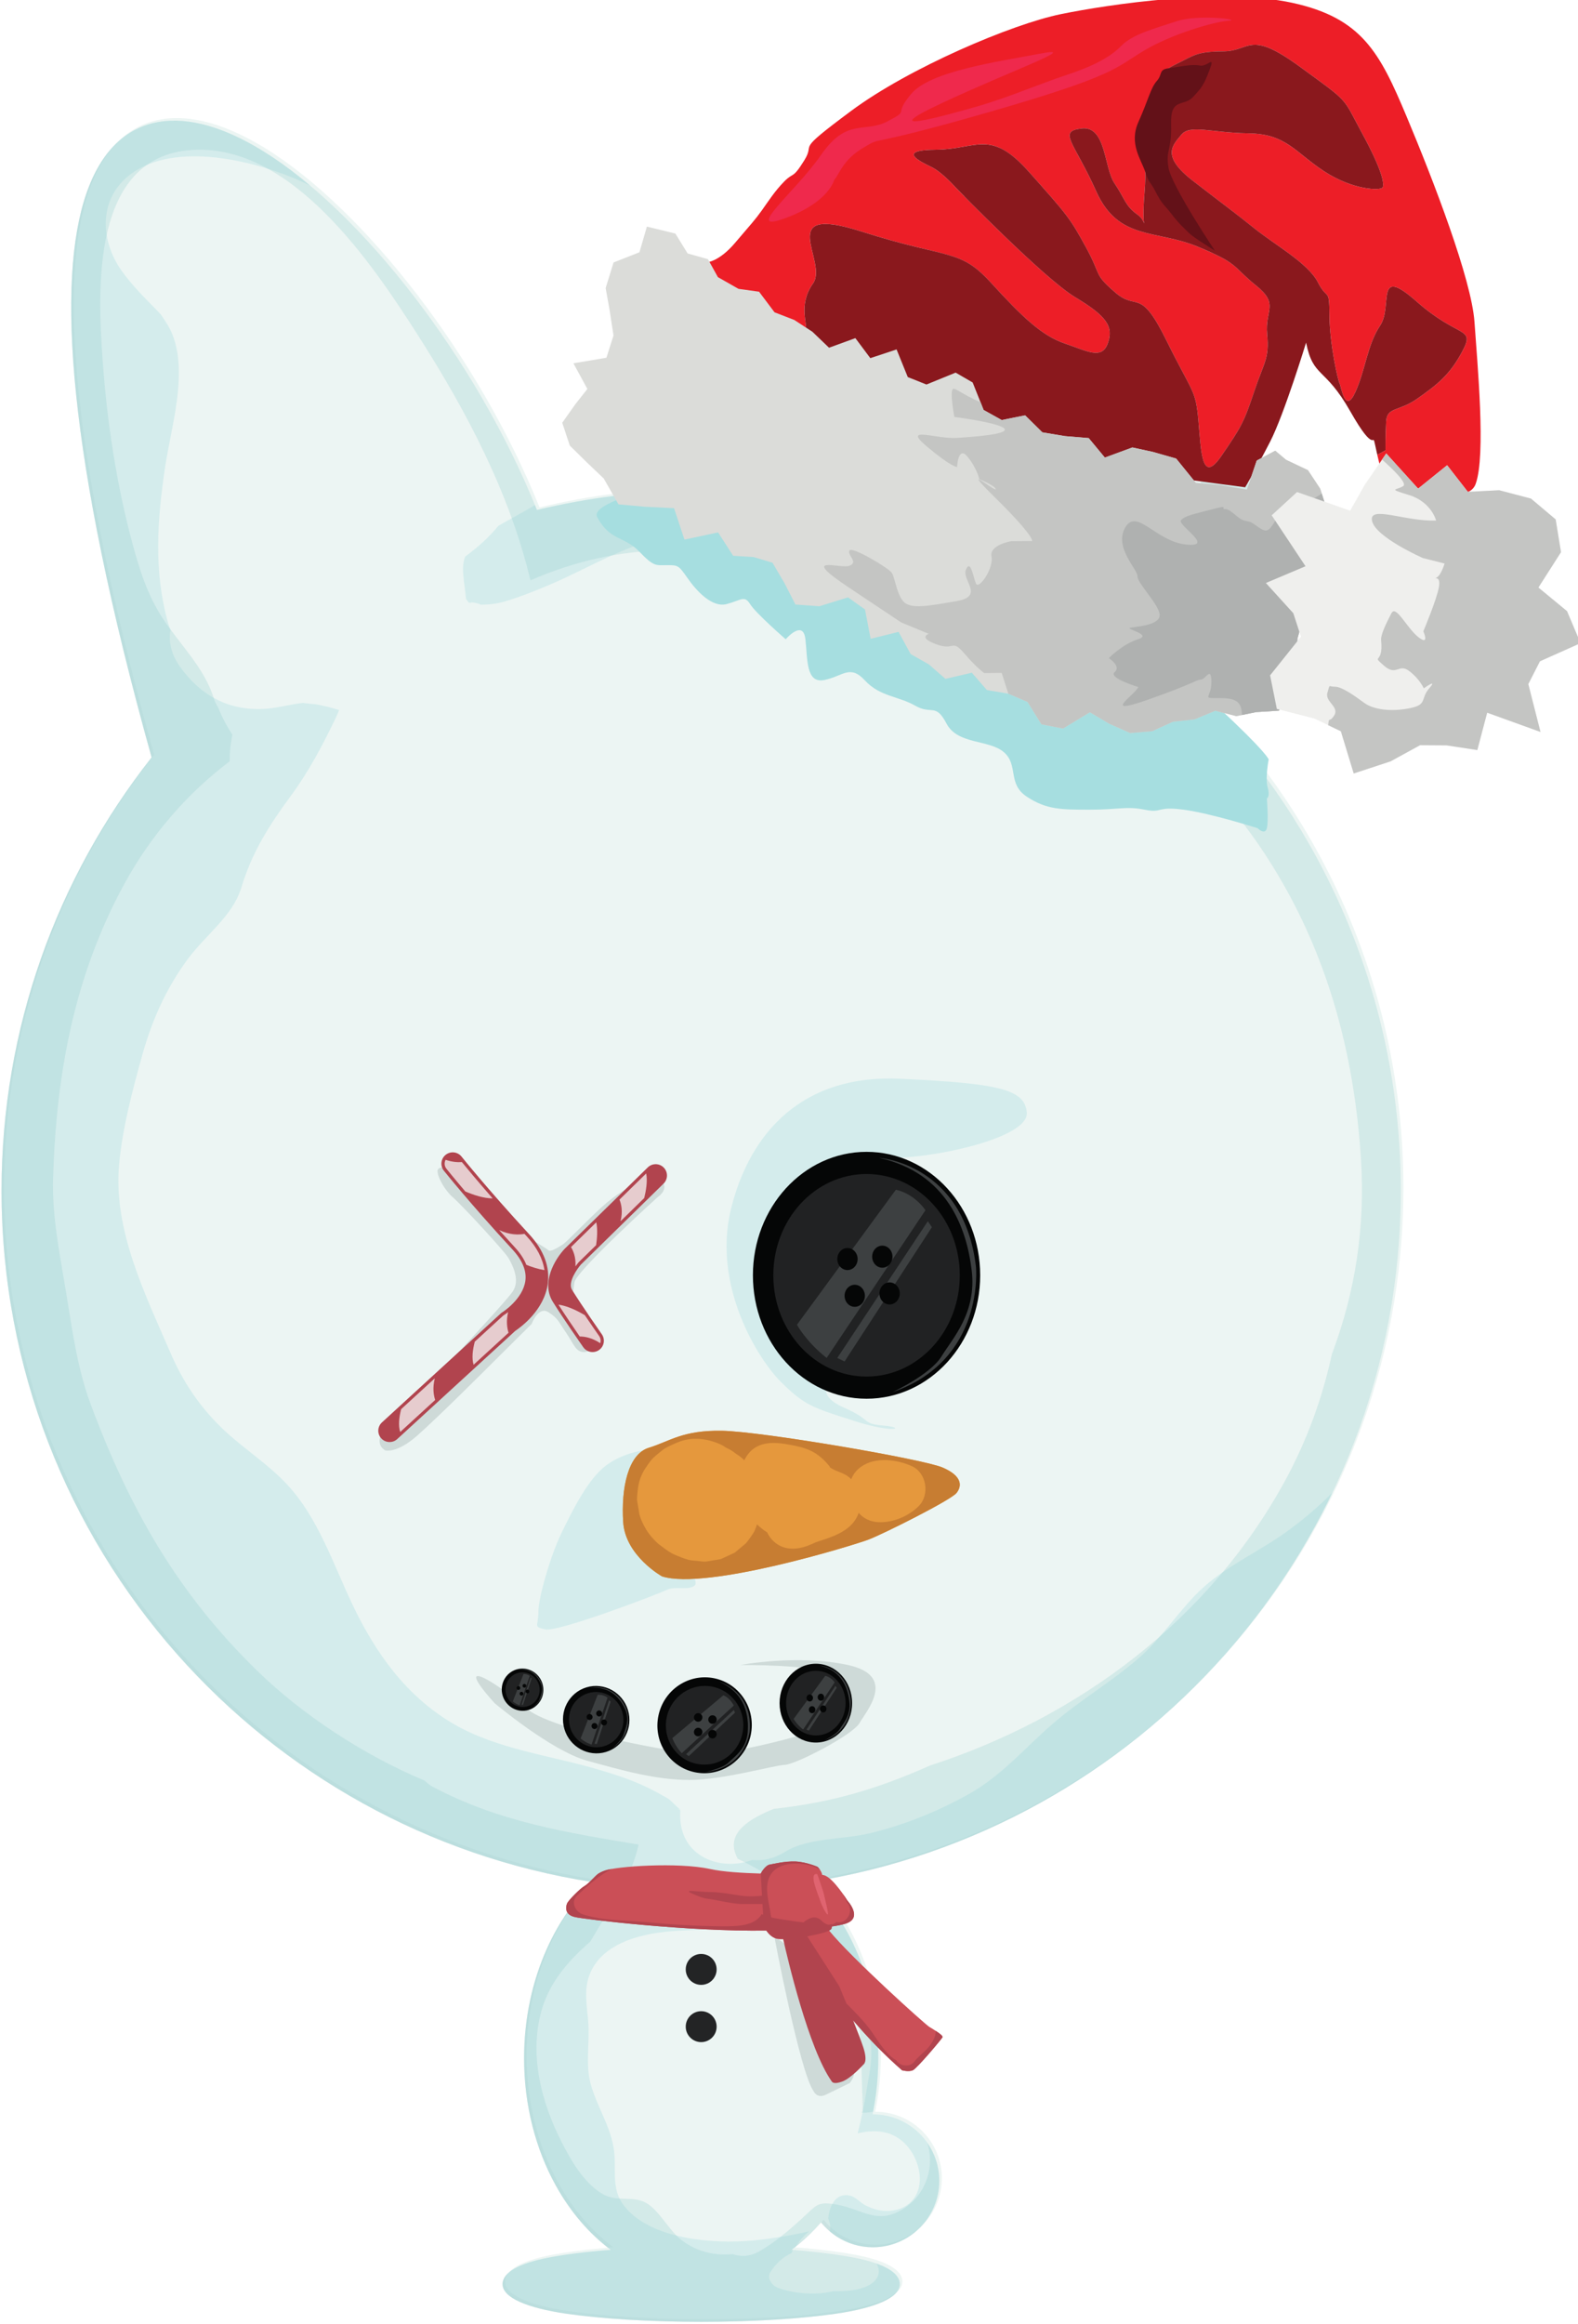 <?xml version="1.0" encoding="UTF-8" standalone="no"?>
<!-- Created with Inkscape (http://www.inkscape.org/) -->

<svg
   width="53.357mm"
   height="78.532mm"
   viewBox="0 0 53.357 78.532"
   version="1.1"
   id="svg34208"
   inkscape:version="1.2.2 (b0a84865, 2022-12-01)"
   sodipodi:docname="snowman.svg"
   xmlns:inkscape="http://www.inkscape.org/namespaces/inkscape"
   xmlns:sodipodi="http://sodipodi.sourceforge.net/DTD/sodipodi-0.dtd"
   xmlns="http://www.w3.org/2000/svg"
   xmlns:svg="http://www.w3.org/2000/svg">
  <sodipodi:namedview
     id="namedview34210"
     pagecolor="#505050"
     bordercolor="#eeeeee"
     borderopacity="1"
     inkscape:showpageshadow="0"
     inkscape:pageopacity="0"
     inkscape:pagecheckerboard="0"
     inkscape:deskcolor="#505050"
     inkscape:document-units="mm"
     showgrid="false"
     inkscape:zoom="0.2102413"
     inkscape:cx="-28.538636"
     inkscape:cy="-76.103029"
     inkscape:window-width="1710"
     inkscape:window-height="970"
     inkscape:window-x="0"
     inkscape:window-y="39"
     inkscape:window-maximized="1"
     inkscape:current-layer="layer1" />
  <defs
     id="defs34205">
    <clipPath
       clipPathUnits="userSpaceOnUse"
       id="clipPath4628">
      <path
         d="M 233.901,509.552 H 361.379 V 287.786 H 233.901 Z"
         id="path4626" />
    </clipPath>
    <clipPath
       clipPathUnits="userSpaceOnUse"
       id="clipPath4648">
      <path
         d="M 233.901,509.552 H 367.934 V 287.786 H 233.901 Z"
         id="path4646" />
    </clipPath>
    <clipPath
       clipPathUnits="userSpaceOnUse"
       id="clipPath4692">
      <path
         d="m 285.204,371.224 h 15.182 v -17.158 h -15.182 z"
         id="path4690" />
    </clipPath>
    <clipPath
       clipPathUnits="userSpaceOnUse"
       id="clipPath4716">
      <path
         d="m 303.348,406.824 h 28.765 v -33.549 h -28.765 z"
         id="path4714" />
    </clipPath>
    <clipPath
       clipPathUnits="userSpaceOnUse"
       id="clipPath4912">
      <path
         d="m 271.067,392.813 h 14.834 v -20.618 h -14.834 z"
         id="path4910" />
    </clipPath>
    <clipPath
       clipPathUnits="userSpaceOnUse"
       id="clipPath4928">
      <path
         d="m 287.964,396.851 h 9 v -15.193 h -9 z"
         id="path4926" />
    </clipPath>
  </defs>
  <g
     inkscape:label="Layer 1"
     inkscape:groupmode="layer"
     id="layer1"
     transform="translate(-113.012,-168.382)">
    <g
       id="g32966"
       transform="matrix(0.353,0,0,-0.353,30.497,348.439)">
      <g
         id="g4614"
         transform="translate(309.577,294.68)">
        <path
           d="m 0,0 c 2.392,-0.187 4.465,-0.45 6.066,-0.764 2.702,-0.532 4.3,-1.392 4.3,-2.523 0,-1.297 -2.346,-2.284 -6.139,-2.831 -3.31,-0.479 -7.869,-0.776 -12.886,-0.776 -5.017,0 -9.575,0.297 -12.887,0.774 -3.792,0.549 -6.138,1.536 -6.138,2.833 0,1.131 1.598,1.991 4.3,2.523 1.6,0.314 3.672,0.577 6.065,0.764 -2.094,1.562 -3.895,3.675 -5.278,6.178 -1.907,3.447 -3.027,7.647 -3.027,12.168 0,3.814 0.798,7.404 2.195,10.506 1.109,2.465 2.601,4.627 4.372,6.355 -15.764,2.458 -29.712,10.41 -39.818,21.837 -10.454,11.82 -16.801,27.359 -16.801,44.372 0,7.768 1.327,15.233 3.764,22.18 2.469,7.039 6.082,13.544 10.611,19.286 -8.082,28.93 -9.113,45.689 -6.257,53.966 1.444,4.185 3.875,6.336 6.913,6.87 2.934,0.515 6.371,-0.541 9.975,-2.757 9.478,-5.831 20.48,-19.954 26.279,-34.389 2.406,0.579 4.865,1.029 7.363,1.341 2.744,0.341 5.539,0.519 8.369,0.519 1.459,0 2.932,-0.05 4.416,-0.147 1.241,-0.081 2.48,-0.197 3.714,-0.346 9.889,18.972 20.695,35.51 29.225,42.802 3.529,3.016 6.753,4.512 9.476,4.048 2.818,-0.48 4.962,-2.948 6.205,-7.842 2.361,-9.306 1.587,-28.08 -4.004,-59.859 5.627,-6.038 10.153,-13.116 13.256,-20.909 3.05,-7.666 4.728,-16.023 4.728,-24.763 0,-17.014 -6.346,-32.552 -16.801,-44.373 C 31.45,45.618 17.502,37.665 1.737,35.207 3.509,33.478 5,31.317 6.111,28.852 7.507,25.749 8.306,22.162 8.306,18.346 8.306,17.193 8.229,16.039 8.082,14.899 7.999,14.244 7.89,13.601 7.761,12.971 h 0.022 c 1.756,0 3.349,-0.714 4.5,-1.864 1.15,-1.15 1.863,-2.741 1.863,-4.498 0,-1.757 -0.713,-3.35 -1.863,-4.5 H 12.279 C 11.128,0.958 9.536,0.245 7.783,0.245 6.531,0.245 5.358,0.611 4.369,1.243 3.78,1.619 3.255,2.09 2.819,2.633 2.155,1.867 1.442,1.165 0.686,0.538 L 0.684,0.54 C 0.461,0.355 0.231,0.173 0,0"
           style="fill:#e0ebea;fill-opacity:1;fill-rule:evenodd;stroke:none"
           id="path4616" />
      </g>
      <g
         id="g4618"
         transform="translate(309.825,294.928)">
        <path
           d="m 0,0 c 2.392,-0.187 4.465,-0.45 6.066,-0.764 2.702,-0.532 4.3,-1.392 4.3,-2.523 0,-1.297 -2.346,-2.284 -6.139,-2.831 -3.31,-0.479 -7.869,-0.776 -12.886,-0.776 -5.017,0 -9.575,0.297 -12.887,0.774 -3.792,0.549 -6.138,1.536 -6.138,2.833 0,1.131 1.598,1.991 4.3,2.523 1.6,0.314 3.672,0.577 6.065,0.764 -2.094,1.562 -3.895,3.675 -5.278,6.178 -1.907,3.447 -3.027,7.647 -3.027,12.168 0,3.814 0.798,7.404 2.195,10.506 1.109,2.465 2.601,4.627 4.372,6.355 -15.764,2.458 -29.712,10.41 -39.818,21.837 -10.454,11.82 -16.801,27.359 -16.801,44.372 0,7.768 1.327,15.233 3.764,22.18 2.469,7.039 6.082,13.544 10.611,19.286 -8.082,28.93 -9.113,45.689 -6.257,53.966 1.444,4.185 3.875,6.336 6.913,6.87 2.934,0.515 6.371,-0.541 9.975,-2.757 9.478,-5.831 20.48,-19.954 26.279,-34.389 2.406,0.579 4.865,1.029 7.363,1.341 2.744,0.341 5.539,0.519 8.369,0.519 1.459,0 2.932,-0.05 4.416,-0.147 1.241,-0.081 2.48,-0.197 3.714,-0.346 9.889,18.972 20.695,35.51 29.225,42.802 3.529,3.016 6.753,4.512 9.476,4.048 2.818,-0.48 4.962,-2.948 6.205,-7.842 2.361,-9.306 1.587,-28.08 -4.004,-59.859 5.627,-6.038 10.153,-13.116 13.256,-20.909 3.05,-7.666 4.728,-16.023 4.728,-24.763 0,-17.014 -6.346,-32.552 -16.801,-44.373 C 31.45,45.618 17.502,37.665 1.737,35.207 3.509,33.478 5,31.317 6.111,28.852 7.507,25.749 8.306,22.162 8.306,18.346 8.306,17.193 8.229,16.039 8.083,14.899 7.999,14.244 7.89,13.601 7.761,12.971 h 0.022 c 1.756,0 3.349,-0.714 4.5,-1.864 1.15,-1.15 1.863,-2.741 1.863,-4.498 0,-1.757 -0.713,-3.35 -1.863,-4.5 H 12.279 C 11.128,0.958 9.536,0.245 7.783,0.245 6.531,0.245 5.358,0.611 4.369,1.243 3.78,1.619 3.255,2.09 2.819,2.633 2.155,1.867 1.442,1.165 0.686,0.538 L 0.684,0.54 C 0.461,0.355 0.231,0.173 0,0"
           style="fill:#ecf5f3;fill-opacity:1;fill-rule:evenodd;stroke:none"
           id="path4620" />
      </g>
      <g
         id="g4622">
        <g
           id="g4624" />
        <g
           id="g4640">
          <g
             clip-path="url(#clipPath4628)"
             opacity="0.35"
             id="g4638">
            <g
               transform="translate(284.991,461.724)"
               id="g4632">
              <path
                 d="m 0,0 c -1.133,-0.709 -2.366,-1.316 -3.514,-1.997 -0.876,-1.1 -1.971,-2.052 -3.167,-2.941 -0.415,-1.082 -0.097,-2.238 0.071,-3.929 0.005,-0.053 0.01,-0.099 0.016,-0.143 0.49,-0.547 -0.083,-0.138 0.616,-0.45 -0.777,0.347 1.043,-0.037 0.697,-0.077 0.517,-0.011 1.052,0.028 1.556,0.111 1.475,0.243 4.703,1.573 6.434,2.374 2.48,1.148 4.918,2.506 7.52,3.361 3.708,1.22 7.839,1.501 11.708,1.169 4.431,-0.381 8.404,-1.576 12.579,-2.992 -2.051,3.273 -3.456,6.939 -2.236,10.845 1.202,3.849 4.431,6.368 6.953,9.331 2.135,2.507 2.579,6.145 3.827,9.226 1.468,3.623 4.003,5.851 7.167,8.004 2.509,1.707 3.201,5.133 5.466,7.48 3.187,3.302 7.864,4.33 12.068,2.508 0.247,-0.107 0.487,-0.221 0.722,-0.343 -1.281,3.814 -3.24,5.785 -5.725,6.208 -2.723,0.464 -5.947,-1.031 -9.476,-4.048 C 44.752,36.406 33.946,19.868 24.057,0.896 22.823,1.044 21.584,1.16 20.343,1.242 18.859,1.339 17.386,1.389 15.927,1.389 13.097,1.389 10.302,1.211 7.558,0.87 5.06,0.558 2.601,0.108 0.195,-0.471 0.132,-0.314 0.064,-0.157 0,0"
                 style="fill:#a6dee0;fill-opacity:1;fill-rule:evenodd;stroke:none"
                 id="path4630" />
            </g>
            <g
               transform="translate(357.088,363.498)"
               id="g4636">
              <path
                 d="m 0,0 c -2.7,-1.968 -5.991,-3.39 -8.399,-5.703 -2.103,-2.022 -3.635,-4.528 -5.85,-6.458 -2.61,-2.275 -5.632,-4.028 -8.248,-6.294 -2.703,-2.342 -4.893,-4.973 -8.069,-6.749 -2.943,-1.646 -6.198,-2.954 -9.48,-3.74 -2.492,-0.597 -5.924,-0.418 -8.071,-1.758 -1.086,-0.678 -2.167,-0.897 -3.164,-0.791 -3.043,-1.123 -7.019,0.304 -6.902,4.45 0.008,0.103 0.008,0.205 0.009,0.308 -0.189,0.108 -0.389,0.285 10e-4,0.042 0,0.008 0.001,0.016 0.001,0.024 -0.389,0.302 -0.735,0.711 -1.126,1.027 -0.081,0.046 -0.19,0.109 -0.36,0.207 -2.225,1.282 -3.891,1.863 -6.283,2.575 -4.592,1.368 -9.707,1.938 -13.906,4.368 -4.562,2.639 -7.535,6.831 -9.75,11.505 -1.835,3.873 -3.263,8.21 -6.166,11.368 -1.899,2.067 -4.347,3.562 -6.358,5.515 -2.136,2.074 -3.698,4.415 -4.871,7.134 -2.429,5.627 -5.489,11.738 -4.936,18.014 0.308,3.496 1.281,7.137 2.223,10.524 0.923,3.319 2.288,6.387 4.338,9.162 1.774,2.403 4.32,4.124 5.158,6.897 1.008,3.34 2.655,5.939 4.714,8.731 1.777,2.41 3.094,4.929 4.388,7.629 0.043,0.089 0.144,0.34 0.255,0.607 -0.65,0.206 -1.191,0.37 -0.409,0.128 -0.607,0.188 -1.238,0.318 -1.863,0.436 -0.075,0.014 -1.205,0.091 -1.101,0.128 -1.097,-0.084 -2.317,-0.459 -3.538,-0.557 -3.53,-0.285 -6.319,1.189 -8.347,4.044 -0.854,1.204 -1.083,2.408 -0.889,3.496 -0.085,0.204 -0.163,0.417 -0.227,0.646 -1.408,4.958 -1.045,9.9 -0.294,14.934 0.569,3.809 2.141,8.732 0.776,12.512 -0.268,0.744 -0.65,1.323 -1.097,1.981 -0.037,0.055 -0.069,0.103 -0.098,0.145 -0.184,0.197 -0.374,0.39 -0.562,0.581 -1.096,1.117 -2.233,2.265 -3.148,3.537 -2.23,3.1 -2.258,7.34 1.236,9.58 4.474,2.869 12.158,0.865 16.602,-1.278 0.063,-0.03 0.126,-0.068 0.189,-0.1 -1.54,1.297 -3.068,2.42 -4.559,3.337 -3.604,2.216 -7.041,3.272 -9.975,2.757 -3.038,-0.534 -5.469,-2.685 -6.913,-6.87 -2.856,-8.277 -1.825,-25.036 6.257,-53.966 -4.529,-5.742 -8.142,-12.247 -10.611,-19.287 -2.437,-6.946 -3.764,-14.412 -3.764,-22.179 0,-17.013 6.347,-32.552 16.801,-44.372 10.106,-11.427 24.053,-19.38 39.818,-21.837 -1.771,-1.728 -3.263,-3.89 -4.372,-6.355 -1.397,-3.102 -2.195,-6.692 -2.195,-10.506 0,-4.521 1.12,-8.721 3.027,-12.169 1.383,-2.502 3.184,-4.615 5.277,-6.177 -2.392,-0.187 -4.464,-0.45 -6.064,-0.764 -2.702,-0.532 -4.3,-1.392 -4.3,-2.523 0,-1.297 2.346,-2.284 6.138,-2.833 3.312,-0.477 7.87,-0.774 12.887,-0.774 5.017,0 9.576,0.297 12.886,0.776 3.792,0.547 6.139,1.534 6.139,2.831 0,0.8 -0.802,1.463 -2.226,1.972 0.379,-0.675 0.296,-1.478 -0.656,-2.029 -0.954,-0.553 -2.251,-0.639 -3.499,-0.616 -1.696,-0.435 -3.884,-0.204 -5.274,0.315 -0.581,0.217 -1.142,0.92 -0.707,1.562 0.546,0.808 1.16,1.392 1.99,1.767 0.033,0.11 0.086,0.211 0.152,0.304 -0.049,0.004 -0.096,0.008 -0.146,0.012 0.14,0.105 0.278,0.218 0.416,0.329 0.158,0.25 0.324,0.494 0.508,0.704 0.838,0.954 1.211,0.793 -0.395,0.489 -2.226,-0.421 -4.371,-0.75 -6.648,-0.731 -3.189,0.028 -7.715,0.671 -9.885,3.371 -1.17,1.456 -0.86,3.026 -0.949,4.766 -0.131,2.529 -1.56,4.447 -2.252,6.81 -0.589,2.011 -0.101,4.061 -0.274,6.128 -0.131,1.574 -0.453,3.103 0.186,4.616 1.318,3.116 5.415,3.901 8.402,4.063 2.476,0.134 5.012,0.212 7.486,0.279 1.742,0.046 3.8,-0.331 5.291,-1.276 1.372,-0.871 2.012,-2.332 2.684,-3.742 0.841,-1.765 2.291,-3.432 2.845,-5.309 0.48,-1.622 0.081,-3.305 -0.18,-4.928 -0.251,-1.559 -0.531,-2.98 -0.907,-4.42 1.504,0.364 3.053,0.323 4.325,-0.787 1.094,-0.953 1.791,-2.626 1.596,-4.072 -0.186,-1.382 -1.137,-2.292 -2.499,-2.519 -0.969,-0.162 -1.86,0.065 -2.714,0.51 -0.438,0.229 -0.928,0.789 -1.411,0.902 -1.444,0.338 -2.006,-1.032 -2.116,-2.201 0.2,-0.388 0.23,-0.798 0.156,-1.213 0.223,-0.19 0.456,-0.368 0.704,-0.527 0.989,-0.631 2.162,-0.998 3.414,-0.998 1.753,0 3.345,0.714 4.496,1.865 h 0.004 c 1.15,1.15 1.863,2.743 1.863,4.5 0,1.756 -0.713,3.348 -1.863,4.498 -1.151,1.15 -2.744,1.864 -4.5,1.864 h -0.022 c 0.129,0.63 0.238,1.273 0.321,1.928 0.147,1.14 0.224,2.294 0.224,3.447 0,3.816 -0.799,7.403 -2.195,10.506 -1.111,2.465 -2.602,4.626 -4.374,6.355 15.765,2.457 29.713,10.411 39.819,21.836 4.09,4.624 7.547,9.819 10.246,15.447 C 2.99,2.364 1.563,1.14 0,0"
                 style="fill:#a6dee0;fill-opacity:1;fill-rule:evenodd;stroke:none"
                 id="path4634" />
            </g>
          </g>
        </g>
      </g>
      <g
         id="g4642">
        <g
           id="g4644" />
        <g
           id="g4656">
          <g
             clip-path="url(#clipPath4648)"
             opacity="0.26"
             id="g4654">
            <g
               transform="translate(363.206,420.859)"
               id="g4652">
              <path
                 d="m 0,0 c -3.102,7.793 -7.628,14.871 -13.255,20.909 5.59,31.78 6.364,50.553 4.003,59.859 -1.242,4.894 -3.386,7.362 -6.204,7.842 -2.724,0.464 -5.947,-1.032 -9.476,-4.048 -8.53,-7.292 -19.337,-23.829 -29.225,-42.802 -1.235,0.149 -2.474,0.265 -3.715,0.346 -1.483,0.097 -2.956,0.147 -4.415,0.147 -2.83,0 -5.626,-0.178 -8.37,-0.519 -2.498,-0.312 -4.957,-0.762 -7.363,-1.341 -5.798,14.435 -16.801,28.558 -26.278,34.389 -3.605,2.217 -7.042,3.272 -9.976,2.758 -3.038,-0.534 -5.468,-2.686 -6.912,-6.871 -2.857,-8.277 -1.826,-25.036 6.256,-53.966 -4.529,-5.742 -8.141,-12.246 -10.611,-19.286 -2.436,-6.947 -3.764,-14.412 -3.764,-22.18 0,-17.013 6.347,-32.551 16.801,-44.372 10.107,-11.427 24.054,-19.379 39.818,-21.837 -1.77,-1.727 -3.263,-3.889 -4.372,-6.355 -1.396,-3.102 -2.195,-6.692 -2.195,-10.505 0,-4.522 1.121,-8.721 3.027,-12.169 1.384,-2.503 3.184,-4.616 5.278,-6.178 -2.392,-0.187 -4.465,-0.45 -6.064,-0.764 -2.703,-0.532 -4.301,-1.392 -4.301,-2.523 0,-1.297 2.346,-2.284 6.138,-2.833 3.312,-0.477 7.87,-0.774 12.888,-0.774 5.016,0 9.576,0.297 12.886,0.776 3.792,0.547 6.139,1.534 6.139,2.831 0,1.131 -1.599,1.991 -4.301,2.523 -1.601,0.314 -3.673,0.577 -6.066,0.764 0.231,0.173 0.461,0.355 0.685,0.54 l 0.001,-0.002 c 0.756,0.627 1.469,1.329 2.133,2.095 0.436,-0.543 0.961,-1.014 1.55,-1.39 0.989,-0.631 2.162,-0.998 3.415,-0.998 1.753,0 3.345,0.714 4.495,1.864 h 0.004 c 1.151,1.15 1.864,2.743 1.864,4.5 0,1.358 -0.43,2.614 -1.154,3.647 0.722,-2.152 -0.009,-4.826 -2.178,-6.259 -2.594,-1.714 -4.023,-0.081 -6.513,0.337 -1.888,0.317 -1.854,-0.019 -3.422,-1.44 -1.261,-1.142 -2.47,-2.169 -3.948,-3.025 -0.902,-0.522 -1.793,-0.552 -2.562,-0.282 -1.788,-0.141 -3.378,0.192 -4.899,1.336 -1.351,1.016 -2.282,3.205 -3.776,3.74 -1.35,0.485 -2.61,-0.118 -4.007,0.808 -1.675,1.11 -2.783,3.034 -3.684,4.787 -2.018,3.921 -3.215,8.629 -1.864,12.953 0.791,2.532 2.551,4.536 4.591,6.315 1.736,3.018 3.943,6.054 4.611,9.27 -6.849,1.149 -13.362,2.169 -19.688,5.523 -0.321,0.17 -0.572,0.378 -0.792,0.598 -6.02,2.519 -11.819,6.411 -15.982,10.456 -7.674,7.456 -12.273,15.55 -15.996,25.523 -1.307,3.5 -1.78,7.146 -2.385,10.824 -0.596,3.62 -1.348,7.214 -1.237,10.897 0.298,9.892 1.999,19.287 6.779,28.069 2.629,4.829 6.112,8.775 10.139,11.828 -0.01,0.81 0.069,1.658 0.255,2.547 -0.492,0.742 -0.926,1.536 -1.271,2.384 -0.028,0.07 -0.059,0.142 -0.088,0.213 -0.156,0.241 -0.296,0.505 -0.395,0.82 -0.945,3.022 -3.189,5.1 -4.894,7.681 -1.481,2.241 -2.262,4.734 -2.953,7.316 -1.511,5.64 -2.406,11.557 -2.821,17.375 -0.482,6.748 -1.14,19.554 8.526,20.188 9.579,0.628 17.265,-10.838 21.69,-17.763 4.644,-7.267 8.763,-15.074 10.758,-23.439 4.185,1.828 8.675,2.867 13.246,2.867 5.393,0 10.45,-1.05 15.016,-2.954 1.995,15.765 9.581,29.495 19.978,41.821 0.698,0.828 1.519,1.499 2.418,2.021 1.566,1.041 3.428,1.683 5.5,1.743 5.625,0.16 11.165,-4.655 11.066,-10.47 -0.109,-6.379 -1.093,-12.694 -2.053,-18.99 -0.776,-5.092 -1.232,-10.222 -2.89,-15.129 -1.725,-5.103 -4.185,-9.65 -7.312,-13.683 7.607,-2.697 13.498,-9.814 17.311,-16.602 4.512,-8.032 6.693,-16.861 7.274,-26.035 0.419,-6.609 -0.564,-12.771 -2.786,-18.675 -0.907,-4.175 -2.374,-8.255 -4.502,-12.149 -7.296,-13.355 -19.809,-22.633 -33.987,-27.233 -4.92,-2.179 -9.231,-3.52 -14.956,-4.146 -2.543,-1.013 -4.381,-2.333 -3.703,-4.248 0.066,-0.184 0.146,-0.36 0.233,-0.533 5.203,-2.477 9.533,-6.496 11.018,-12.254 0.83,-3.217 0.798,-6.724 0.906,-10.015 0.038,-0.654 0.05,-1.309 0.036,-1.965 -0.065,-0.011 -0.116,-0.02 -0.172,-0.03 0.294,-0.093 0.721,-0.035 1.175,0.044 0.108,0.551 0.207,1.108 0.28,1.679 0.147,1.139 0.224,2.293 0.224,3.447 0,3.815 -0.799,7.402 -2.196,10.505 -1.11,2.466 -2.602,4.626 -4.373,6.355 15.764,2.458 29.713,10.411 39.819,21.836 10.454,11.822 16.801,27.359 16.801,44.373 C 4.729,-16.023 3.05,-7.666 0,0"
                 style="fill:#8cc7c7;fill-opacity:1;fill-rule:evenodd;stroke:none"
                 id="path4650" />
            </g>
          </g>
        </g>
      </g>
      <g
         id="g4658"
         transform="translate(299.438,316.046)">
        <path
           d="M 0,0 C 0,0.817 0.663,1.48 1.48,1.48 2.298,1.48 2.96,0.817 2.96,0 2.96,-0.817 2.298,-1.48 1.48,-1.48 0.663,-1.48 0,-0.817 0,0"
           style="fill:#232425;fill-opacity:1;fill-rule:evenodd;stroke:none"
           id="path4660" />
      </g>
      <g
         id="g4662"
         transform="translate(299.438,321.528)">
        <path
           d="M 0,0 C 0,0.817 0.663,1.48 1.48,1.48 2.298,1.48 2.96,0.817 2.96,0 2.96,-0.817 2.298,-1.48 1.48,-1.48 0.663,-1.48 0,-0.817 0,0"
           style="fill:#232425;fill-opacity:1;fill-rule:evenodd;stroke:none"
           id="path4664" />
      </g>
      <g
         id="g4666"
         transform="translate(307.95,324.544)">
        <path
           d="m 0,0 c 0,0 2.417,-12.806 3.724,-14.656 0,0 0.315,-0.767 1.172,-0.361 0.857,0.406 2.301,1.123 2.301,1.123 0,0 0.451,0.522 0.451,1.143 C 7.648,-12.129 2.503,-0.503 0,0"
           style="fill:#cedad8;fill-opacity:1;fill-rule:evenodd;stroke:none"
           id="path4668" />
      </g>
      <g
         id="g4670"
         transform="translate(322.771,316.024)">
        <path
           d="m 0,0 c -0.416,0.25 -7.513,6.643 -9.6,9.225 0.105,0.054 0.185,0.107 0.216,0.159 0.027,0.046 0.037,0.128 0.041,0.226 0.51,0.074 0.968,0.163 1.312,0.271 1.737,0.541 0.181,2.21 0.181,2.21 0,0 -1.354,2.211 -2.256,2.437 -0.039,0.009 -0.092,0.018 -0.151,0.025 -0.086,0.437 -0.452,0.77 -0.452,0.77 0,0 -1.066,0.468 -2.104,0.513 -1.038,0.045 -2.186,-0.256 -2.429,-0.287 -0.493,-0.062 -0.906,-0.866 -0.907,-0.867 -1.807,0.052 -3.625,0.164 -4.849,0.432 -3.094,0.677 -9.033,0.253 -10.11,-0.158 0,0 -0.338,-0.113 -0.609,-0.293 -0.271,-0.18 -0.902,-0.947 -1.309,-1.173 -0.406,-0.226 -1.534,-1.354 -1.669,-1.669 -0.135,-0.316 -0.271,-1.083 0.767,-1.309 0.983,-0.213 10.7,-1.397 18.318,-1.292 0.21,-0.308 0.553,-0.681 1.037,-0.783 0.283,-0.06 0.913,-0.03 1.64,0.053 0.782,-1.343 4.62,-7.667 10.316,-12.641 0,0 0.632,-0.18 1.038,0 0.406,0.181 2.752,2.978 2.842,3.158 C 1.353,-0.812 0.451,-0.271 0,0"
           style="fill:#cb4f57;fill-opacity:1;fill-rule:evenodd;stroke:none"
           id="path4672" />
      </g>
      <g
         id="g4674"
         transform="translate(312.546,326.093)">
        <path
           d="m 0,0 c -0.595,0.681 -1.273,0.407 -1.82,-0.061 -0.639,0.058 -1.268,0.161 -1.811,0.245 -0.376,0.058 -0.831,0.121 -1.28,0.227 -0.014,0.072 -0.035,0.135 -0.046,0.214 -0.144,1.14 -0.638,2.548 -0.137,3.657 0.377,0.835 1.229,1.183 2.095,1.261 0.935,0.084 1.957,-0.087 2.739,-0.55 -0.114,0.16 -0.224,0.261 -0.224,0.261 0,0 -1.066,0.468 -2.104,0.513 C -3.626,5.812 -4.774,5.511 -5.017,5.48 -5.51,5.418 -5.923,4.613 -5.923,4.613 l 0.122,-2.128 c -0.395,-0.04 -1.311,-0.106 -2.133,0.023 -1.083,0.169 -1.963,0.338 -2.978,0.338 -1.015,0 -2.707,0.331 -1.455,-0.207 1.252,-0.538 1.122,-0.361 2.219,-0.585 1.097,-0.223 1.909,-0.359 2.484,-0.359 h 1.909 l 0.059,-1.026 c -0.045,0.021 -0.096,0.034 -0.14,0.056 -0.643,-1.094 -2.177,-1.182 -3.875,-1.164 -2.4,0.026 -4.753,0.165 -7.143,0.394 -1.999,0.191 -4.21,0.127 -6.117,0.754 -0.708,0.233 -1.189,1.186 -0.546,1.788 1.049,0.984 2.053,1.883 3.303,2.551 -0.295,-0.052 -0.526,-0.106 -0.669,-0.161 0,0 -0.338,-0.112 -0.609,-0.293 -0.271,-0.18 -0.902,-0.947 -1.308,-1.173 -0.406,-0.225 -1.534,-1.353 -1.67,-1.669 -0.135,-0.316 -0.27,-1.083 0.767,-1.309 0.983,-0.213 10.7,-1.397 18.318,-1.292 0.211,-0.308 0.553,-0.681 1.037,-0.783 0.127,-0.027 0.329,-0.034 0.573,-0.028 0.409,-1.825 2.445,-10.539 4.662,-13.642 0,0 0.134,-0.316 0.992,0 0.857,0.315 2.03,1.624 2.03,1.624 0,0 0.451,0.225 0,1.624 -0.177,0.549 -0.57,1.571 -0.982,2.61 1.363,-1.597 2.934,-3.25 4.681,-4.776 0,0 0.632,-0.18 1.038,0 0.406,0.181 2.752,2.978 2.842,3.159 0.057,0.113 -0.279,0.369 -0.649,0.611 0.021,-0.582 -0.382,-1.219 -0.75,-1.635 -0.411,-0.465 -0.951,-0.841 -1.324,-1.335 -0.354,-0.469 -1.132,-0.428 -1.53,-0.062 -0.073,0.068 -0.129,0.141 -0.177,0.218 -0.147,0.083 -0.299,0.184 -0.466,0.324 -0.893,0.751 -1.483,1.907 -2.194,2.817 -0.649,0.831 -1.383,1.564 -2.121,2.3 -0.378,0.932 -0.669,1.634 -0.669,1.634 l -3.074,4.791 c 1.124,0.196 2.163,0.471 2.307,0.714 0.027,0.045 0.039,0.125 0.041,0.225 0.51,0.075 0.968,0.163 1.312,0.271 1.737,0.541 0.181,2.211 0.181,2.211 0,0 -0.162,0.263 -0.409,0.616 C 1.99,2.589 2.015,2.542 2.034,2.486 L 2.342,1.849 C 3.104,0.97 2.222,-0.298 1.328,-0.026 1.196,-0.156 1.04,-0.232 0.877,-0.267 0.876,-0.253 0.876,-0.24 0.875,-0.225 0.793,-0.257 0.702,-0.276 0.604,-0.288 0.377,-0.275 0.187,-0.14 0,0"
           style="fill:#b1444e;fill-opacity:1;fill-rule:evenodd;stroke:none"
           id="path4676" />
      </g>
      <g
         id="g4678"
         transform="translate(312.039,330.647)">
        <path
           d="M 0,0 C 0,0 0.541,-1.506 0.626,-1.895 0.711,-2.284 1.083,-3.688 1.015,-3.841 0.947,-3.993 0.474,-3.147 0.271,-2.521 0.068,-1.895 -0.873,0.199 0,0"
           style="fill:#e06470;fill-opacity:1;fill-rule:evenodd;stroke:none"
           id="path4680" />
      </g>
      <g
         id="g4682"
         transform="translate(281.128,347.019)">
        <path
           d="m 0,0 c 0,0 5.414,-4.557 8.843,-5.504 3.429,-0.948 6.624,-1.85 9.831,-1.85 3.208,0 8.035,1.399 9.118,1.444 1.083,0.045 6.542,2.887 7.174,4.015 0.631,1.128 3.654,4.512 -1.128,5.549 -4.783,1.038 -10.287,0 -10.287,0 0,0 7.201,0.046 8.383,-0.857 1.182,-0.902 0.894,-4.277 0,-4.913 C 31.04,-2.752 22.312,-5.153 19.22,-4.842 16.127,-4.531 5.279,-2.527 2.978,-0.451 0.677,1.624 -4.462,4.98 0,0"
           style="fill:#cedad8;fill-opacity:1;fill-rule:evenodd;stroke:none"
           id="path4684" />
      </g>
      <g
         id="g4686">
        <g
           id="g4688" />
        <g
           id="g4700">
          <g
             clip-path="url(#clipPath4692)"
             opacity="0.35"
             id="g4698">
            <g
               transform="translate(295.37,371.224)"
               id="g4696">
              <path
                 d="m 0,0 c 0,0 -2.264,-0.293 -3.888,-1.715 -1.624,-1.421 -3.036,-4.331 -3.988,-6.293 -0.952,-1.963 -2.17,-6.023 -2.17,-7.445 0,-1.421 -0.542,-1.421 0.677,-1.691 1.218,-0.271 10.825,3.383 11.638,3.789 0.814,0.406 2.167,-0.135 2.709,0.474 C 5.519,-12.272 0,0 0,0"
                 style="fill:#a6dee0;fill-opacity:1;fill-rule:evenodd;stroke:none"
                 id="path4694" />
            </g>
          </g>
        </g>
      </g>
      <g id="carrot">
      <g
         id="g4702"
         transform="translate(297.167,359.156)">
        <path
           d="m 0,0 c 0,0 -3.519,1.963 -3.722,5.211 -0.203,3.248 0.467,6.497 2.467,7.106 1.999,0.609 3.218,1.692 7.007,1.624 3.79,-0.068 19.233,-2.707 21.121,-3.519 C 28.762,9.61 28.742,8.662 28.211,7.986 27.679,7.309 21.201,4.061 19.77,3.519 18.34,2.978 4.264,-1.353 0,0"
           style="fill:#e5983d;fill-opacity:1;fill-rule:evenodd;stroke:none"
           id="path4704" />
      </g>
      <g
         id="g4706"
         transform="translate(321.765,365.895)">
        <path
           d="m 0,0 c -0.971,-0.978 -2.454,-1.604 -3.844,-1.551 -0.791,0.031 -1.467,0.358 -1.916,0.896 -0.512,-1.516 -2.041,-2.149 -3.51,-2.62 -0.2,-0.064 -0.399,-0.129 -0.598,-0.197 0.034,-0.003 -0.749,-0.33 -0.868,-0.371 -0.835,-0.291 -1.795,-0.375 -2.602,0.054 -0.552,0.294 -0.945,0.738 -1.185,1.259 -0.353,0.219 -0.677,0.479 -0.973,0.767 -0.072,-0.202 -0.209,-0.569 -0.262,-0.669 -0.126,-0.24 -0.611,-0.925 -0.794,-1.126 -0.011,-0.013 -0.023,-0.024 -0.035,-0.036 -0.016,-0.017 -1.006,-0.846 -1.03,-0.862 -0.02,-0.013 -0.041,-0.024 -0.061,-0.036 -0.019,-0.012 -1.236,-0.571 -1.263,-0.58 -0.013,-0.004 -0.026,-0.01 -0.04,-0.014 -0.01,-0.003 -0.021,-0.005 -0.031,-0.008 -0.034,-0.01 -1.332,-0.223 -1.372,-0.226 -0.29,-0.019 -0.49,0.028 -0.832,0.063 -0.236,0.024 -0.574,0.03 -0.838,0.101 -0.472,0.127 -0.956,0.329 -1.401,0.524 -0.068,0.029 -0.134,0.06 -0.199,0.097 -0.437,0.248 -0.853,0.568 -1.249,0.873 -0.054,0.042 -0.107,0.083 -0.157,0.131 -0.411,0.389 -0.795,0.827 -1.08,1.316 -0.269,0.461 -0.489,0.912 -0.625,1.407 -0.011,0.042 -0.224,1.337 -0.226,1.373 0,0.016 -0.003,0.032 -0.003,0.047 -0.007,0.294 0.085,1.097 0.14,1.385 0.089,0.476 0.268,0.95 0.51,1.367 0.158,0.27 0.582,0.899 0.797,1.127 0.023,0.025 0.046,0.049 0.069,0.074 0.15,0.158 0.863,0.747 1.047,0.875 0.018,0.012 0.034,0.027 0.053,0.039 0.031,0.02 0.062,0.038 0.094,0.056 0.406,0.227 0.916,0.45 1.347,0.619 0.05,0.02 0.1,0.039 0.152,0.056 1.312,0.435 2.703,0.204 3.918,-0.377 0.142,-0.076 0.272,-0.164 0.404,-0.25 0.339,-0.148 0.656,-0.339 0.945,-0.582 0.299,-0.176 0.566,-0.388 0.804,-0.631 0.017,0.035 0.03,0.07 0.048,0.104 0.94,1.791 2.702,1.7 4.409,1.371 0.954,-0.183 1.857,-0.398 2.644,-1.003 0.361,-0.278 0.67,-0.571 0.96,-0.925 0.291,-0.355 0.007,-0.135 0.169,-0.242 0.723,-0.479 1.351,-0.448 2.001,-1.101 0.005,-0.004 0.008,-0.009 0.012,-0.014 0.17,0.451 0.477,0.866 0.937,1.195 1.362,0.97 3.455,0.709 4.887,0.048 C 0.751,3.158 1.064,1.071 0,0 m 2.276,3.682 c -1.889,0.813 -17.331,3.452 -21.121,3.52 -3.79,0.067 -5.008,-1.016 -7.008,-1.625 -2,-0.609 -2.67,-3.857 -2.467,-7.106 0.203,-3.248 3.722,-5.211 3.722,-5.211 4.264,-1.353 18.34,2.978 19.771,3.52 1.43,0.541 7.909,3.789 8.44,4.466 0.532,0.677 0.551,1.624 -1.337,2.436"
           style="fill:#c77d32;fill-opacity:1;fill-rule:evenodd;stroke:none"
           id="path4708" />
      </g>
      </g>
      <g id="eye">
      <g
         id="g4710">
        <g
           id="g4712" />
        <g
           id="g4724">
          <g
             clip-path="url(#clipPath4716)"
             opacity="0.35"
             id="g4722">
            <g
               transform="translate(313.161,377.744)"
               id="g4720">
              <path
                 d="m 0,0 c 0,0 -1.263,-1.263 1.444,-2.436 2.707,-1.173 1.624,-1.534 3.79,-1.715 2.165,-0.18 1.091,-0.812 -2.838,0.451 -3.93,1.264 -4.691,1.444 -6.972,3.7 -2.282,2.256 -6.613,9.294 -4.808,16.603 1.804,7.309 6.857,12.903 16.242,12.452 9.384,-0.451 11.911,-0.992 12.091,-3.248 C 19.13,23.551 11.189,21.656 6.497,21.476 1.805,21.295 -5.775,10.377 0,0"
                 style="fill:#a6dee0;fill-opacity:1;fill-rule:evenodd;stroke:none"
                 id="path4718" />
            </g>
          </g>
        </g>
      </g>
      <g
         id="g4726"
         transform="translate(316.758,399.8)">
        <path
           d="m 0,0 c 3.026,0 5.76,-1.339 7.734,-3.5 1.947,-2.135 3.151,-5.077 3.151,-8.319 0,-3.241 -1.204,-6.184 -3.151,-8.318 -1.974,-2.162 -4.711,-3.5 -7.734,-3.5 -3.023,0 -5.758,1.337 -7.732,3.5 -1.948,2.134 -3.153,5.077 -3.153,8.318 0,3.242 1.205,6.184 3.153,8.319 C -5.758,-1.338 -3.023,0 0,0"
           style="fill:#050606;fill-opacity:1;fill-rule:evenodd;stroke:none"
           id="path4728" />
      </g>
      <g
         id="g4730"
         transform="translate(316.758,397.678)">
        <path
           d="M 0,0 C 2.482,0 4.725,-1.098 6.345,-2.872 7.943,-4.623 8.93,-7.037 8.93,-9.696 8.93,-12.355 7.943,-14.77 6.345,-16.521 4.725,-18.294 2.48,-19.392 0,-19.392 c -2.481,0 -4.724,1.096 -6.344,2.871 -1.597,1.751 -2.586,4.166 -2.586,6.825 0,2.659 0.989,5.073 2.586,6.824 C -4.724,-1.097 -2.481,0 0,0"
           style="fill:#212223;fill-opacity:1;fill-rule:evenodd;stroke:none"
           id="path4732" />
      </g>
      <g
         id="g4734"
         transform="translate(317.989,399.219)">
        <path
           d="m 0,0 c 0,0 8.076,-0.541 9.249,-10.422 0,0 0.902,-8.933 -7.986,-12.001 0,0 3.61,1.669 4.692,3.429 1.083,1.759 3.365,4.161 2.888,8.211 C 8.365,-6.733 6.497,-1.444 0,0"
           style="fill:#3d4041;fill-opacity:1;fill-rule:evenodd;stroke:none"
           id="path4736" />
      </g>
      <g
         id="g4738"
         transform="translate(319.568,396.174)">
        <path
           d="m 0,0 -9.475,-12.926 c 0,0 0.85,-1.602 2.843,-3.181 l 9.464,14.144 c 0,0 -1.005,1.557 -2.832,1.963"
           style="fill:#3d4041;fill-opacity:1;fill-rule:evenodd;stroke:none"
           id="path4740" />
      </g>
      <g
         id="g4742"
         transform="translate(322.626,393.157)">
        <path
           d="m 0,0 -8.668,-13.089 0.696,-0.339 8.365,12.858 z"
           style="fill:#3d4041;fill-opacity:1;fill-rule:evenodd;stroke:none"
           id="path4744" />
      </g>
      <g
         id="g4746"
         transform="translate(314.931,390.594)">
        <path
           d="M 0,0 C 0.27,0 0.515,-0.12 0.691,-0.313 0.865,-0.504 0.973,-0.767 0.973,-1.056 0.973,-1.346 0.865,-1.609 0.691,-1.8 0.515,-1.993 0.27,-2.113 0,-2.113 c -0.27,0 -0.515,0.12 -0.691,0.313 -0.174,0.191 -0.282,0.454 -0.282,0.744 0,0.289 0.108,0.552 0.282,0.743 C -0.515,-0.12 -0.27,0 0,0"
           style="fill:#050606;fill-opacity:1;fill-rule:evenodd;stroke:none"
           id="path4748" />
      </g>
      <g
         id="g4750"
         transform="translate(318.269,390.82)">
        <path
           d="M 0,0 C 0.27,0 0.515,-0.12 0.691,-0.313 0.865,-0.504 0.973,-0.767 0.973,-1.056 0.973,-1.346 0.865,-1.609 0.691,-1.8 0.515,-1.993 0.27,-2.113 0,-2.113 c -0.27,0 -0.515,0.12 -0.691,0.313 -0.174,0.191 -0.282,0.454 -0.282,0.744 0,0.289 0.108,0.552 0.282,0.743 C -0.515,-0.12 -0.27,0 0,0"
           style="fill:#050606;fill-opacity:1;fill-rule:evenodd;stroke:none"
           id="path4752" />
      </g>
      <g
         id="g4754"
         transform="translate(315.627,387.075)">
        <path
           d="M 0,0 C 0.27,0 0.515,-0.12 0.691,-0.313 0.865,-0.504 0.973,-0.767 0.973,-1.056 0.973,-1.346 0.865,-1.609 0.691,-1.8 0.515,-1.993 0.27,-2.113 0,-2.113 c -0.27,0 -0.515,0.12 -0.691,0.313 -0.174,0.191 -0.282,0.454 -0.282,0.744 0,0.289 0.108,0.552 0.282,0.743 C -0.515,-0.12 -0.27,0 0,0"
           style="fill:#050606;fill-opacity:1;fill-rule:evenodd;stroke:none"
           id="path4756" />
      </g>
      <g
         id="g4758"
         transform="translate(318.966,387.301)">
        <path
           d="M 0,0 C 0.27,0 0.515,-0.12 0.691,-0.313 0.865,-0.504 0.973,-0.767 0.973,-1.056 0.973,-1.346 0.865,-1.609 0.691,-1.8 0.515,-1.993 0.27,-2.113 0,-2.113 c -0.27,0 -0.515,0.12 -0.691,0.313 -0.174,0.191 -0.282,0.454 -0.282,0.744 0,0.289 0.108,0.552 0.282,0.743 C -0.515,-0.12 -0.27,0 0,0"
           style="fill:#050606;fill-opacity:1;fill-rule:evenodd;stroke:none"
           id="path4760" />
      </g>
      </g>
      <g
         id="g4762"
         transform="translate(302.198,349.395)">
        <path
           d="M 0,0 C 1.228,-0.261 2.23,-1.005 2.857,-1.997 3.476,-2.976 3.727,-4.199 3.466,-5.431 3.205,-6.664 2.478,-7.679 1.516,-8.323 0.54,-8.975 -0.679,-9.248 -1.906,-8.988 c -1.228,0.26 -2.23,1.004 -2.857,1.997 -0.619,0.979 -0.87,2.202 -0.609,3.434 0.261,1.233 0.988,2.248 1.951,2.892 C -2.446,-0.013 -1.227,0.26 0,0"
           style="fill:#050606;fill-opacity:1;fill-rule:evenodd;stroke:none"
           id="path4764" />
      </g>
      <g
         id="g4766"
         transform="translate(302.027,348.588)">
        <path
           d="M 0,0 C 1.008,-0.214 1.83,-0.825 2.344,-1.638 2.852,-2.442 3.058,-3.445 2.844,-4.456 2.629,-5.467 2.033,-6.3 1.243,-6.828 c -0.8,-0.535 -1.8,-0.759 -2.807,-0.546 -1.007,0.214 -1.829,0.824 -2.344,1.638 -0.507,0.804 -0.714,1.807 -0.499,2.818 0.214,1.011 0.81,1.844 1.6,2.372 C -2.006,-0.01 -1.007,0.214 0,0"
           style="fill:#212223;fill-opacity:1;fill-rule:evenodd;stroke:none"
           id="path4768" />
      </g>
      <g
         id="g4770"
         transform="translate(302.651,349.068)">
        <path
           d="m 0,0 c 0,0 3.235,-0.901 2.914,-4.759 0,0 -0.354,-3.475 -4.21,-3.876 0,0 1.6,0.324 2.182,0.9 0.581,0.576 1.702,1.292 1.834,2.873 C 2.853,-3.28 2.521,-1.108 0,0"
           style="fill:#3d4041;fill-opacity:1;fill-rule:evenodd;stroke:none"
           id="path4772" />
      </g>
      <g
         id="g4774"
         transform="translate(303.046,347.774)">
        <path
           d="m 0,0 -4.889,-4.099 c 0,0 0.216,-0.683 0.898,-1.454 l 4.982,4.563 c 0,0 -0.282,0.678 -0.991,0.99"
           style="fill:#3d4041;fill-opacity:1;fill-rule:evenodd;stroke:none"
           id="path4776" />
      </g>
      <g
         id="g4778"
         transform="translate(304.045,346.363)">
        <path
           d="m 0,0 -4.575,-4.231 0.256,-0.188 4.433,4.169 z"
           style="fill:#3d4041;fill-opacity:1;fill-rule:evenodd;stroke:none"
           id="path4780" />
      </g>
      <g
         id="g4782"
         transform="translate(300.714,346.052)">
        <path
           d="M 0,0 C 0.11,-0.023 0.199,-0.09 0.255,-0.178 0.311,-0.266 0.333,-0.375 0.31,-0.485 0.286,-0.596 0.222,-0.686 0.135,-0.744 0.048,-0.802 -0.061,-0.827 -0.17,-0.803 c -0.11,0.023 -0.2,0.089 -0.256,0.178 -0.055,0.088 -0.078,0.197 -0.054,0.307 0.023,0.11 0.088,0.201 0.174,0.259 C -0.219,-0.001 -0.11,0.023 0,0"
           style="fill:#050606;fill-opacity:1;fill-rule:evenodd;stroke:none"
           id="path4784" />
      </g>
      <g
         id="g4786"
         transform="translate(302.087,345.85)">
        <path
           d="M 0,0 C 0.11,-0.023 0.199,-0.09 0.255,-0.178 0.311,-0.266 0.333,-0.375 0.31,-0.485 0.286,-0.596 0.221,-0.686 0.135,-0.744 0.048,-0.802 -0.061,-0.827 -0.17,-0.803 c -0.11,0.023 -0.2,0.089 -0.256,0.178 -0.055,0.088 -0.078,0.197 -0.054,0.307 0.023,0.11 0.088,0.201 0.174,0.259 C -0.219,-0.001 -0.11,0.023 0,0"
           style="fill:#050606;fill-opacity:1;fill-rule:evenodd;stroke:none"
           id="path4788" />
      </g>
      <g
         id="g4790"
         transform="translate(300.713,344.654)">
        <path
           d="M 0,0 C 0.11,-0.023 0.199,-0.09 0.255,-0.178 0.311,-0.266 0.333,-0.375 0.31,-0.485 0.286,-0.596 0.222,-0.686 0.135,-0.744 0.048,-0.802 -0.061,-0.827 -0.17,-0.803 c -0.11,0.023 -0.2,0.089 -0.256,0.178 -0.055,0.088 -0.078,0.197 -0.054,0.307 0.023,0.11 0.088,0.201 0.174,0.259 C -0.219,-0.001 -0.11,0.023 0,0"
           style="fill:#050606;fill-opacity:1;fill-rule:evenodd;stroke:none"
           id="path4792" />
      </g>
      <g
         id="g4794"
         transform="translate(302.086,344.452)">
        <path
           d="M 0,0 C 0.11,-0.023 0.199,-0.09 0.255,-0.178 0.311,-0.266 0.333,-0.375 0.31,-0.485 0.286,-0.596 0.221,-0.686 0.135,-0.744 0.048,-0.802 -0.061,-0.827 -0.17,-0.803 c -0.11,0.023 -0.2,0.089 -0.256,0.178 -0.055,0.088 -0.078,0.197 -0.054,0.307 0.023,0.11 0.088,0.201 0.174,0.259 C -0.219,-0.001 -0.11,0.023 0,0"
           style="fill:#050606;fill-opacity:1;fill-rule:evenodd;stroke:none"
           id="path4796" />
      </g>
      <g
         id="g4798"
         transform="translate(289.933,348.533)">
        <path
           d="M 0,0 C 0.846,0.254 1.715,0.133 2.437,-0.267 3.15,-0.662 3.717,-1.331 3.972,-2.18 4.227,-3.029 4.122,-3.9 3.746,-4.623 3.364,-5.354 2.704,-5.935 1.859,-6.189 1.014,-6.443 0.145,-6.322 -0.577,-5.922 c -0.713,0.395 -1.281,1.065 -1.536,1.913 -0.255,0.849 -0.15,1.721 0.227,2.443 C -1.504,-0.834 -0.845,-0.254 0,0"
           style="fill:#050606;fill-opacity:1;fill-rule:evenodd;stroke:none"
           id="path4800" />
      </g>
      <g
         id="g4802"
         transform="translate(290.099,347.977)">
        <path
           d="M 0,0 C 0.694,0.208 1.407,0.109 1.999,-0.219 2.584,-0.543 3.05,-1.092 3.259,-1.789 3.468,-2.485 3.382,-3.2 3.073,-3.793 2.76,-4.393 2.219,-4.869 1.525,-5.077 c -0.693,-0.209 -1.406,-0.11 -1.999,0.219 -0.584,0.324 -1.05,0.873 -1.26,1.569 -0.209,0.697 -0.122,1.412 0.187,2.004 C -1.234,-0.684 -0.693,-0.208 0,0"
           style="fill:#212223;fill-opacity:1;fill-rule:evenodd;stroke:none"
           id="path4804" />
      </g>
      <g
         id="g4806"
         transform="translate(290.322,348.484)">
        <path
           d="m 0,0 c 0,0 2.3,0.536 3.405,-1.952 0,0 0.955,-2.263 -1.288,-3.813 0,0 0.878,0.741 1.042,1.292 0.164,0.552 0.613,1.372 0.161,2.393 C 2.868,-1.06 1.93,0.168 0,0"
           style="fill:#3d4041;fill-opacity:1;fill-rule:evenodd;stroke:none"
           id="path4808" />
      </g>
      <g
         id="g4810"
         transform="translate(291.003,347.82)">
        <path
           d="m 0,0 -1.632,-4.18 c 0,0 0.364,-0.348 1.045,-0.594 l 1.533,4.498 C 0.946,-0.276 0.543,0.047 0,0"
           style="fill:#3d4041;fill-opacity:1;fill-rule:evenodd;stroke:none"
           id="path4812" />
      </g>
      <g
         id="g4814"
         transform="translate(292.096,347.287)">
        <path
           d="m 0,0 -1.393,-4.155 0.221,-0.03 1.327,4.069 z"
           style="fill:#3d4041;fill-opacity:1;fill-rule:evenodd;stroke:none"
           id="path4816" />
      </g>
      <g
         id="g4818"
         transform="translate(290.146,345.969)">
        <path
           d="M 0,0 C 0.076,0.023 0.153,0.012 0.218,-0.024 0.281,-0.059 0.332,-0.119 0.355,-0.195 0.378,-0.271 0.368,-0.349 0.335,-0.413 0.301,-0.479 0.242,-0.53 0.166,-0.553 0.091,-0.576 0.013,-0.565 -0.052,-0.529 c -0.063,0.035 -0.114,0.095 -0.137,0.171 -0.023,0.076 -0.013,0.153 0.02,0.218 C -0.134,-0.075 -0.076,-0.023 0,0"
           style="fill:#050606;fill-opacity:1;fill-rule:evenodd;stroke:none"
           id="path4820" />
      </g>
      <g
         id="g4822"
         transform="translate(291.062,346.309)">
        <path
           d="M 0,0 C 0.076,0.023 0.153,0.012 0.218,-0.024 0.281,-0.059 0.332,-0.119 0.355,-0.195 0.378,-0.271 0.368,-0.349 0.335,-0.413 0.301,-0.479 0.242,-0.53 0.166,-0.553 0.091,-0.576 0.013,-0.565 -0.052,-0.529 c -0.063,0.035 -0.114,0.095 -0.137,0.171 -0.023,0.076 -0.013,0.154 0.02,0.218 C -0.134,-0.075 -0.076,-0.023 0,0"
           style="fill:#050606;fill-opacity:1;fill-rule:evenodd;stroke:none"
           id="path4824" />
      </g>
      <g
         id="g4826"
         transform="translate(290.618,345.106)">
        <path
           d="M 0,0 C 0.076,0.023 0.153,0.012 0.218,-0.024 0.281,-0.059 0.332,-0.119 0.355,-0.195 0.378,-0.271 0.368,-0.349 0.335,-0.413 0.301,-0.479 0.242,-0.53 0.166,-0.553 0.091,-0.576 0.013,-0.565 -0.052,-0.529 c -0.063,0.035 -0.114,0.095 -0.137,0.171 -0.023,0.076 -0.013,0.153 0.02,0.218 C -0.134,-0.075 -0.076,-0.023 0,0"
           style="fill:#050606;fill-opacity:1;fill-rule:evenodd;stroke:none"
           id="path4828" />
      </g>
      <g
         id="g4830"
         transform="translate(291.533,345.446)">
        <path
           d="M 0,0 C 0.076,0.023 0.153,0.012 0.218,-0.024 0.281,-0.059 0.332,-0.119 0.355,-0.195 0.378,-0.271 0.368,-0.349 0.335,-0.413 0.301,-0.479 0.242,-0.53 0.166,-0.553 0.091,-0.576 0.013,-0.565 -0.052,-0.529 c -0.063,0.035 -0.114,0.095 -0.137,0.171 -0.023,0.076 -0.013,0.154 0.02,0.218 C -0.134,-0.075 -0.076,-0.023 0,0"
           style="fill:#050606;fill-opacity:1;fill-rule:evenodd;stroke:none"
           id="path4832" />
      </g>
      <g
         id="g4834"
         transform="translate(283.226,350.246)">
        <path
           d="M 0,0 C 0.53,0.159 1.075,0.083 1.527,-0.167 1.973,-0.415 2.329,-0.834 2.489,-1.366 2.648,-1.897 2.583,-2.444 2.347,-2.896 2.108,-3.354 1.694,-3.718 1.165,-3.877 0.635,-4.036 0.091,-3.961 -0.362,-3.71 c -0.446,0.248 -0.802,0.667 -0.962,1.199 -0.16,0.531 -0.093,1.077 0.142,1.53 C -0.943,-0.522 -0.53,-0.159 0,0"
           style="fill:#050606;fill-opacity:1;fill-rule:evenodd;stroke:none"
           id="path4836" />
      </g>
      <g
         id="g4838"
         transform="translate(283.331,349.898)">
        <path
           d="M 0,0 C 0.435,0.131 0.882,0.068 1.253,-0.137 1.619,-0.34 1.911,-0.684 2.042,-1.121 2.173,-1.557 2.119,-2.005 1.925,-2.376 1.729,-2.752 1.39,-3.05 0.956,-3.181 0.521,-3.311 0.074,-3.25 -0.297,-3.044 c -0.366,0.203 -0.658,0.548 -0.789,0.984 -0.131,0.436 -0.077,0.884 0.117,1.255 C -0.773,-0.429 -0.434,-0.131 0,0"
           style="fill:#212223;fill-opacity:1;fill-rule:evenodd;stroke:none"
           id="path4840" />
      </g>
      <g
         id="g4842"
         transform="translate(283.47,350.215)">
        <path
           d="m 0,0 c 0,0 1.441,0.336 2.133,-1.223 0,0 0.599,-1.418 -0.807,-2.389 0,0 0.55,0.464 0.653,0.81 0.103,0.345 0.384,0.859 0.101,1.499 C 1.797,-0.664 1.209,0.105 0,0"
           style="fill:#3d4041;fill-opacity:1;fill-rule:evenodd;stroke:none"
           id="path4844" />
      </g>
      <g
         id="g4846"
         transform="translate(283.897,349.799)">
        <path
           d="m 0,0 -1.022,-2.619 c 0,0 0.228,-0.218 0.654,-0.372 l 0.961,2.818 C 0.593,-0.173 0.34,0.03 0,0"
           style="fill:#3d4041;fill-opacity:1;fill-rule:evenodd;stroke:none"
           id="path4848" />
      </g>
      <g
         id="g4850"
         transform="translate(284.581,349.465)">
        <path
           d="m 0,0 -0.873,-2.603 0.139,-0.019 0.831,2.549 z"
           style="fill:#3d4041;fill-opacity:1;fill-rule:evenodd;stroke:none"
           id="path4852" />
      </g>
      <g
         id="g4854"
         transform="translate(283.36,348.64)">
        <path
           d="M 0,0 C 0.047,0.014 0.096,0.007 0.136,-0.015 0.176,-0.037 0.208,-0.075 0.222,-0.122 0.237,-0.17 0.231,-0.218 0.21,-0.259 0.188,-0.3 0.151,-0.332 0.104,-0.347 0.057,-0.361 0.008,-0.354 -0.032,-0.332 c -0.04,0.023 -0.072,0.06 -0.086,0.108 -0.015,0.047 -0.009,0.096 0.012,0.136 C -0.084,-0.047 -0.047,-0.014 0,0"
           style="fill:#050606;fill-opacity:1;fill-rule:evenodd;stroke:none"
           id="path4856" />
      </g>
      <g
         id="g4858"
         transform="translate(283.933,348.852)">
        <path
           d="M 0,0 C 0.047,0.014 0.096,0.007 0.136,-0.015 0.176,-0.037 0.208,-0.075 0.222,-0.122 0.237,-0.17 0.231,-0.218 0.21,-0.259 0.188,-0.3 0.151,-0.332 0.104,-0.347 0.057,-0.361 0.008,-0.354 -0.032,-0.332 c -0.04,0.023 -0.072,0.06 -0.086,0.108 -0.015,0.047 -0.009,0.096 0.012,0.136 C -0.084,-0.047 -0.047,-0.014 0,0"
           style="fill:#050606;fill-opacity:1;fill-rule:evenodd;stroke:none"
           id="path4860" />
      </g>
      <g
         id="g4862"
         transform="translate(283.655,348.099)">
        <path
           d="M 0,0 C 0.047,0.014 0.096,0.007 0.136,-0.015 0.176,-0.037 0.208,-0.075 0.222,-0.122 0.237,-0.17 0.231,-0.218 0.21,-0.259 0.188,-0.3 0.151,-0.332 0.104,-0.347 0.057,-0.361 0.008,-0.354 -0.032,-0.332 c -0.04,0.023 -0.072,0.06 -0.086,0.108 -0.015,0.047 -0.009,0.096 0.012,0.136 C -0.084,-0.047 -0.047,-0.014 0,0"
           style="fill:#050606;fill-opacity:1;fill-rule:evenodd;stroke:none"
           id="path4864" />
      </g>
      <g
         id="g4866"
         transform="translate(284.229,348.312)">
        <path
           d="M 0,0 C 0.047,0.014 0.096,0.007 0.136,-0.015 0.176,-0.037 0.208,-0.075 0.222,-0.122 0.237,-0.17 0.231,-0.218 0.21,-0.259 0.188,-0.3 0.151,-0.332 0.104,-0.347 0.057,-0.361 0.008,-0.354 -0.032,-0.332 c -0.04,0.023 -0.072,0.06 -0.086,0.108 -0.015,0.047 -0.009,0.096 0.012,0.136 C -0.084,-0.047 -0.047,-0.014 0,0"
           style="fill:#050606;fill-opacity:1;fill-rule:evenodd;stroke:none"
           id="path4868" />
      </g>
      <g
         id="g4870"
         transform="translate(311.902,350.792)">
        <path
           d="M 0,0 C 0.966,0 1.839,-0.427 2.469,-1.117 3.091,-1.799 3.475,-2.738 3.475,-3.773 3.475,-4.808 3.091,-5.747 2.469,-6.429 1.839,-7.119 0.965,-7.546 0,-7.546 c -0.965,0 -1.838,0.427 -2.468,1.117 -0.622,0.682 -1.007,1.621 -1.007,2.656 0,1.035 0.385,1.974 1.007,2.656 C -1.838,-0.427 -0.965,0 0,0"
           style="fill:#050606;fill-opacity:1;fill-rule:evenodd;stroke:none"
           id="path4872" />
      </g>
      <g
         id="g4874"
         transform="translate(311.902,350.115)">
        <path
           d="m 0,0 c 0.792,0 1.509,-0.351 2.026,-0.917 0.51,-0.559 0.825,-1.329 0.825,-2.178 0,-0.849 -0.315,-1.62 -0.825,-2.179 C 1.509,-5.84 0.792,-6.191 0,-6.191 c -0.792,0 -1.508,0.35 -2.025,0.917 -0.51,0.559 -0.826,1.33 -0.826,2.179 0,0.849 0.316,1.619 0.826,2.178 C -1.508,-0.35 -0.792,0 0,0"
           style="fill:#212223;fill-opacity:1;fill-rule:evenodd;stroke:none"
           id="path4876" />
      </g>
      <g
         id="g4878"
         transform="translate(312.296,350.607)">
        <path
           d="m 0,0 c 0,0 2.578,-0.173 2.953,-3.327 0,0 0.288,-2.852 -2.55,-3.831 0,0 1.153,0.532 1.498,1.094 0.346,0.562 1.075,1.329 0.922,2.622 C 2.671,-2.149 2.074,-0.461 0,0"
           style="fill:#3d4041;fill-opacity:1;fill-rule:evenodd;stroke:none"
           id="path4880" />
      </g>
      <g
         id="g4882"
         transform="translate(312.8,349.635)">
        <path
           d="m 0,0 -3.025,-4.127 c 0,0 0.272,-0.511 0.908,-1.015 l 3.021,4.515 C 0.904,-0.627 0.583,-0.13 0,0"
           style="fill:#3d4041;fill-opacity:1;fill-rule:evenodd;stroke:none"
           id="path4884" />
      </g>
      <g
         id="g4886"
         transform="translate(313.776,348.671)">
        <path
           d="m 0,0 -2.767,-4.179 0.222,-0.108 2.671,4.105 z"
           style="fill:#3d4041;fill-opacity:1;fill-rule:evenodd;stroke:none"
           id="path4888" />
      </g>
      <g
         id="g4890"
         transform="translate(311.319,347.853)">
        <path
           d="m 0,0 c 0.086,0 0.164,-0.038 0.221,-0.1 0.055,-0.061 0.09,-0.145 0.09,-0.237 0,-0.093 -0.035,-0.177 -0.09,-0.238 C 0.164,-0.636 0.086,-0.674 0,-0.674 c -0.086,0 -0.164,0.038 -0.221,0.099 -0.055,0.061 -0.09,0.145 -0.09,0.238 0,0.092 0.035,0.176 0.09,0.237 C -0.164,-0.038 -0.086,0 0,0"
           style="fill:#050606;fill-opacity:1;fill-rule:evenodd;stroke:none"
           id="path4892" />
      </g>
      <g
         id="g4894"
         transform="translate(312.385,347.925)">
        <path
           d="m 0,0 c 0.086,0 0.164,-0.038 0.221,-0.1 0.055,-0.061 0.09,-0.145 0.09,-0.237 0,-0.093 -0.035,-0.177 -0.09,-0.238 C 0.164,-0.636 0.086,-0.674 0,-0.674 c -0.086,0 -0.164,0.038 -0.221,0.099 -0.055,0.061 -0.09,0.145 -0.09,0.238 0,0.092 0.035,0.176 0.09,0.237 C -0.164,-0.038 -0.086,0 0,0"
           style="fill:#050606;fill-opacity:1;fill-rule:evenodd;stroke:none"
           id="path4896" />
      </g>
      <g
         id="g4898"
         transform="translate(311.542,346.73)">
        <path
           d="m 0,0 c 0.086,0 0.164,-0.038 0.221,-0.1 0.055,-0.061 0.09,-0.145 0.09,-0.237 0,-0.093 -0.035,-0.177 -0.09,-0.238 C 0.164,-0.636 0.086,-0.674 0,-0.674 c -0.086,0 -0.164,0.038 -0.221,0.099 -0.055,0.061 -0.09,0.145 -0.09,0.238 0,0.092 0.035,0.176 0.09,0.237 C -0.164,-0.038 -0.086,0 0,0"
           style="fill:#050606;fill-opacity:1;fill-rule:evenodd;stroke:none"
           id="path4900" />
      </g>
      <g
         id="g4902"
         transform="translate(312.607,346.802)">
        <path
           d="m 0,0 c 0.086,0 0.164,-0.038 0.221,-0.1 0.055,-0.061 0.09,-0.145 0.09,-0.237 0,-0.093 -0.035,-0.177 -0.09,-0.238 C 0.164,-0.636 0.086,-0.674 0,-0.674 c -0.086,0 -0.164,0.038 -0.221,0.099 -0.055,0.061 -0.09,0.145 -0.09,0.238 0,0.092 0.035,0.176 0.09,0.237 C -0.164,-0.038 -0.086,0 0,0"
           style="fill:#050606;fill-opacity:1;fill-rule:evenodd;stroke:none"
           id="path4904" />
      </g>
      <g
         id="g4906">
        <g
           id="g4908" />
        <g
           id="g4920">
          <g
             clip-path="url(#clipPath4912)"
             id="g4918">
            <g
               transform="translate(271.203,372.195)"
               id="g4916">
              <path
                 d="m 0,0 c -0.036,0 -0.073,0.015 -0.1,0.044 -0.05,0.055 -0.047,0.141 0.008,0.191 l 13.49,12.406 c 0.124,0.122 3.045,3.123 -1.404,7.748 -0.052,0.053 -0.05,0.139 0.004,0.191 0.053,0.051 0.139,0.05 0.191,-0.004 4.641,-4.823 1.429,-8.098 1.396,-8.131 L 0.092,0.036 C 0.066,0.012 0.033,0 0,0"
                 style="fill:#e6ccce;fill-opacity:1;fill-rule:nonzero;stroke:none"
                 id="path4914" />
            </g>
          </g>
        </g>
      </g>
      <g
         id="g4922">
        <g
           id="g4924" />
        <g
           id="g4936">
          <g
             clip-path="url(#clipPath4928)"
             id="g4934">
            <g
               transform="translate(290.956,381.658)"
               id="g4932">
              <path
                 d="m 0,0 c -0.044,0 -0.087,0.021 -0.113,0.061 -0.295,0.447 -2.879,4.384 -2.879,5.048 0,0.923 0.407,1.781 1.208,2.553 l 7.562,7.492 C 5.832,15.206 5.917,15.207 5.97,15.153 6.022,15.1 6.022,15.014 5.969,14.962 L -1.595,7.468 C -2.343,6.748 -2.721,5.955 -2.721,5.109 -2.721,4.671 -0.983,1.871 0.113,0.21 0.154,0.148 0.137,0.063 0.075,0.022 0.052,0.007 0.026,0 0,0"
                 style="fill:#e6ccce;fill-opacity:1;fill-rule:nonzero;stroke:none"
                 id="path4930" />
            </g>
          </g>
        </g>
      </g>
      <g
         id="g4938"
         transform="translate(270.639,371.224)">
        <path
           d="m 0,0 c 0,0 1.061,-0.361 3.068,1.399 2.008,1.759 7.034,6.794 7.034,6.794 l 3.937,3.906 c 0,0 0.639,1.734 1.59,1.134 0.951,-0.6 0.951,-0.87 1.696,-1.953 0.744,-1.084 0.925,-1.873 1.738,-1.873 0.812,0 1.141,1.087 1.141,1.087 0,0 -2.52,3.222 -2.395,3.448 0.124,0.225 0.154,1.029 0.328,2.134 0.174,1.106 7.948,8.143 7.948,8.143 0,0 0.944,0.619 0.592,1.318 -0.351,0.698 -2.545,0.089 -2.545,0.089 0,0 -1.573,-0.812 -2.87,-1.895 -1.298,-1.082 -3.828,-3.754 -4.221,-4.009 -0.393,-0.254 -1.212,-0.791 -1.412,-0.557 -0.199,0.235 -2.769,1.559 -3.068,2.385 -0.298,0.827 -4.9,5.314 -5.793,5.362 -0.894,0.048 -1.422,0.338 -1.692,0 -0.271,-0.338 0.541,-1.935 1.421,-2.693 0.88,-0.758 4.973,-5.194 5.329,-5.818 0.356,-0.625 1.141,-2.086 0.41,-3.183 C 11.505,14.121 4.389,6.552 4.389,6.552 4.389,6.552 -2.436,1.512 0,0"
           style="fill:#cedad8;fill-opacity:1;fill-rule:evenodd;stroke:none"
           id="path4940" />
      </g>
      <g
         id="g4942"
         transform="translate(271.073,372.017)">
        <path
           d="m 0,0 c -0.293,0 -0.585,0.118 -0.799,0.351 -0.404,0.441 -0.374,1.126 0.067,1.53 l 11.446,10.489 0.087,0.054 c 0.017,0.01 1.967,1.249 2.204,3.017 0.128,0.959 -0.288,1.967 -1.239,2.996 -4.06,4.4 -6.543,7.51 -6.568,7.54 -0.372,0.468 -0.295,1.15 0.173,1.522 0.467,0.373 1.149,0.295 1.521,-0.172 0.024,-0.031 2.464,-3.084 6.466,-7.421 1.413,-1.531 2.016,-3.136 1.791,-4.77 -0.347,-2.523 -2.607,-4.156 -3.115,-4.494 L 0.731,0.284 C 0.523,0.094 0.261,0 0,0"
           style="fill:#b1444e;fill-opacity:1;fill-rule:nonzero;stroke:none"
           id="path4944" />
      </g>
      <g
         id="g4946"
         transform="translate(275.402,378.119)">
        <path
           d="M 0,0 -3.224,-2.954 C -3.419,-3.716 -3.515,-4.528 -3.312,-5.14 l 3.347,3.065 C -0.113,-1.622 -0.229,-0.907 0,0"
           style="fill:#e6ccce;fill-opacity:1;fill-rule:nonzero;stroke:none"
           id="path4948" />
      </g>
      <g
         id="g4950"
         transform="translate(282.425,384.457)">
        <path
           d="M 0,0 C -0.227,-0.176 -0.384,-0.275 -0.389,-0.278 L -0.452,-0.317 -3.193,-2.829 C -3.394,-3.593 -3.501,-4.416 -3.306,-5.04 L 0.04,-1.976 C -0.099,-1.534 -0.201,-0.854 0,0"
           style="fill:#e6ccce;fill-opacity:1;fill-rule:nonzero;stroke:none"
           id="path4952" />
      </g>
      <g
         id="g4954"
         transform="translate(283.992,391.948)">
        <path
           d="m 0,0 c -0.57,-0.107 -1.412,-0.107 -2.423,0.357 0.472,-0.524 0.97,-1.072 1.496,-1.642 0.521,-0.564 0.888,-1.125 1.106,-1.681 0.527,-0.211 1.142,-0.414 1.735,-0.506 -0.164,1.1 -0.728,2.186 -1.7,3.239 C 0.141,-0.154 0.072,-0.078 0,0"
           style="fill:#e6ccce;fill-opacity:1;fill-rule:nonzero;stroke:none"
           id="path4956" />
      </g>
      <g
         id="g4958"
         transform="translate(277.996,398.819)">
        <path
           d="m 0,0 c -0.43,-0.029 -0.957,0.013 -1.559,0.219 -0.143,-0.266 -0.124,-0.602 0.076,-0.853 0.052,-0.065 0.692,-0.864 1.811,-2.179 C 1.081,-3.134 2.095,-3.48 2.947,-3.473 1.476,-1.791 0.456,-0.559 0,0"
           style="fill:#e6ccce;fill-opacity:1;fill-rule:nonzero;stroke:none"
           id="path4960" />
      </g>
      <g
         id="g4962"
         transform="translate(290.514,380.631)">
        <path
           d="m 0,0 c -0.342,0 -0.678,0.161 -0.888,0.462 -0.078,0.111 -1.923,2.749 -2.92,4.354 -1.128,1.815 0.171,4.029 1.117,5.051 l 7.978,7.811 C 5.714,18.096 6.399,18.09 6.819,17.661 7.237,17.234 7.229,16.548 6.802,16.13 L -1.115,8.381 C -1.434,8.023 -2.418,6.681 -1.969,5.959 -1.003,4.404 0.867,1.73 0.886,1.704 1.229,1.214 1.11,0.539 0.62,0.196 0.431,0.063 0.214,0 0,0"
           style="fill:#b1444e;fill-opacity:1;fill-rule:nonzero;stroke:none"
           id="path4964" />
      </g>
      <g
         id="g4966"
         transform="translate(295.65,397.732)">
        <path
           d="m 0,0 -2.559,-2.505 c 0.181,-0.434 0.338,-1.139 0.101,-2.072 l 2.269,2.22 C -0.018,-1.672 0.147,-0.727 0,0"
           style="fill:#e6ccce;fill-opacity:1;fill-rule:nonzero;stroke:none"
           id="path4968" />
      </g>
      <g
         id="g4970"
         transform="translate(290.871,393.054)">
        <path
           d="m 0,0 -2.424,-2.373 c 0.217,-0.348 0.481,-0.962 0.429,-1.842 0.167,0.232 0.299,0.383 0.308,0.393 l 1.67,1.634 C 0.075,-1.563 0.147,-0.701 0,0"
           style="fill:#e6ccce;fill-opacity:1;fill-rule:nonzero;stroke:none"
           id="path4972" />
      </g>
      <g
         id="g4974"
         transform="translate(289.285,382.123)">
        <path
           d="M 0,0 C 0.515,0 1.198,-0.137 1.964,-0.643 2.034,-0.42 2.006,-0.167 1.859,0.041 1.75,0.199 1.151,1.057 0.485,2.042 -0.045,2.358 -1.117,2.934 -2.038,3.043 -1.397,2.041 -0.557,0.809 0,0"
           style="fill:#e6ccce;fill-opacity:1;fill-rule:nonzero;stroke:none"
           id="path4976" />
      </g>
      <g
         id="cap"
         transform="translate(0,1.5)">
        <g
           id="g4978"
           transform="translate(290.955,459.079)">
          <path
             d="m 0,0 c 1.208,-2.296 2.609,-1.823 4.028,-3.306 1.419,-1.482 1.591,-1.305 2.658,-1.305 1.067,0 1.103,0 1.972,-1.241 0.868,-1.242 2.345,-2.843 3.735,-2.486 1.389,0.358 1.704,0.884 2.256,0 0.552,-0.884 3.41,-3.367 3.41,-3.367 0,0 1.671,1.951 1.889,0 0.219,-1.951 0.041,-4.256 1.815,-3.901 1.773,0.354 2.443,1.523 3.881,-0.037 1.439,-1.559 3.213,-1.499 4.809,-2.416 1.596,-0.917 1.95,0.306 3.014,-1.724 1.065,-2.03 4.079,-1.498 5.498,-2.74 1.419,-1.241 0.307,-3.015 2.193,-4.256 1.886,-1.242 3.296,-1.242 6.049,-1.242 2.754,0 3.463,0.355 5.236,0 1.774,-0.354 1.065,0.355 3.725,0 2.66,-0.354 7.093,-1.773 7.093,-1.773 0,0 0.71,-0.709 0.887,0 0.178,0.709 0,2.838 0,2.838 0,0 0.335,0.177 0.079,1.064 -0.256,0.886 0.096,2.685 0.096,2.685 0,0 -0.208,0.706 -4.891,5.04 -4.683,4.334 -9.651,4.157 -9.651,4.157 0,0 -32.137,13.369 -35.132,14.221 C 11.654,1.064 6.748,3.397 6.009,3.029 5.27,2.66 -0.674,1.282 0,0"
             style="fill:#a6dee0;fill-opacity:1;fill-rule:nonzero;stroke:none"
             id="path4980" />
        </g>
        <g
           id="g4982"
           transform="translate(374.992,477.737)">
          <path
             d="m 0,0 c -0.282,4.097 -3.952,13.607 -6.508,19.695 -2.556,6.088 -4.255,9.422 -10.959,10.877 -6.704,1.455 -17.484,-0.132 -22.162,-1.088 -4.678,-0.956 -14.519,-5.13 -20.093,-9.272 -5.574,-4.142 -3.325,-2.87 -4.472,-4.719 -1.147,-1.849 -1.006,-1.095 -1.919,-2.023 -0.913,-0.927 -1.492,-1.851 -2.154,-2.777 -0.663,-0.925 -0.995,-1.262 -2.57,-3.115 -1.576,-1.852 -2.747,-1.861 -2.747,-1.861 l 1.467,-5.929 9.965,-4.974 -1.918,4.365 c 0.265,0.538 -0.782,2.421 0.708,4.524 1.49,2.103 -3.823,7.668 4.648,4.971 8.47,-2.697 9.382,-1.602 12.419,-4.926 3.037,-3.323 4.891,-5.066 7.072,-5.802 2.181,-0.737 3.526,-1.563 4.099,0.031 0.574,1.594 -0.103,2.592 -3.129,4.41 -3.025,1.818 -11.405,10.455 -11.405,10.455 0,0 -1.319,1.496 -2.326,1.991 -1.008,0.494 -3.527,1.646 0.405,1.676 3.932,0.03 5.172,2.047 8.885,-2.108 3.712,-4.155 3.966,-4.464 5.493,-7.267 1.527,-2.803 0.688,-2.475 2.794,-4.299 2.105,-1.825 2.338,0.603 4.887,-4.565 2.549,-5.168 2.796,-4.664 3.07,-7.674 0.274,-3.009 0.298,-6.189 2.201,-3.413 1.903,2.775 2.151,3.195 3.133,6.131 0.981,2.936 1.474,3.19 1.251,5.531 -0.223,2.341 1.195,2.854 -1.078,4.677 -2.272,1.824 -1.521,2.021 -5.55,3.693 -4.028,1.673 -7.617,0.558 -9.745,5.311 -2.128,4.752 -3.725,5.744 -1.384,6.013 2.34,0.269 2.12,-3.749 3.135,-5.247 1.016,-1.498 1.021,-2.167 2.198,-2.995 0.441,-0.31 0.597,-0.704 0.638,-0.847 -0.035,0.192 -0.121,0.971 0.042,2.944 0.359,4.353 -0.724,3.675 0.671,7.367 1.394,3.692 0.305,3.935 2.222,4.869 1.917,0.935 2.082,1.271 4.675,1.291 2.594,0.02 2.41,2.11 7.29,-1.451 4.879,-3.56 4.037,-2.814 5.989,-6.397 1.951,-3.582 2.128,-4.836 1.963,-5.172 -0.165,-0.336 -2.845,-0.272 -5.619,1.547 -2.773,1.82 -3.623,3.57 -7.221,3.627 -3.598,0.056 -5.612,0.877 -6.441,-0.133 -0.829,-1.01 -1.992,-2.023 1.121,-4.426 3.114,-2.402 4.039,-3.064 5.891,-4.556 1.852,-1.492 5.129,-3.308 6.063,-5.142 0.934,-1.833 1.091,-0.41 1.112,-3.17 0.021,-2.761 0.8,-6.185 0.97,-6.519 0.169,-0.333 0.524,-3.008 1.512,-0.825 0.987,2.183 1.137,4.526 2.378,6.377 1.241,1.85 -0.547,5.852 3.496,2.285 4.043,-3.567 5.624,-2.384 4.387,-4.736 -1.237,-2.352 -2.525,-3.282 -4.316,-4.55 -1.792,-1.269 -2.923,-0.775 -2.996,-2.198 -0.072,-1.423 -0.062,-2.762 -0.062,-2.762 l -0.79,-0.415 c 0.231,-1.008 0.473,-1.968 0.473,-1.968 0,0 7.975,-3.582 8.958,-0.814 C 1.1,-12.709 0.282,-4.097 0,0"
             style="fill:#ed1e27;fill-opacity:1;fill-rule:nonzero;stroke:none"
             id="path4984" />
        </g>
        <g
           id="g4986"
           transform="translate(366.531,468.219)">
          <path
             d="M 0,0 C 0.073,1.423 1.204,0.929 2.995,2.198 4.787,3.467 6.074,4.397 7.311,6.749 8.548,9.101 6.968,7.917 2.925,11.484 -1.118,15.051 0.669,11.049 -0.572,9.199 -1.813,7.349 -1.962,5.005 -2.95,2.822 -3.937,0.639 -4.292,3.314 -4.462,3.647 c -0.17,0.334 -0.949,3.758 -0.97,6.519 -0.021,2.761 -0.177,1.337 -1.111,3.171 -0.934,1.833 -4.211,3.649 -6.063,5.141 -1.852,1.492 -2.777,2.154 -5.891,4.557 -3.114,2.402 -1.95,3.415 -1.121,4.425 0.829,1.011 2.843,0.189 6.441,0.133 3.598,-0.057 4.448,-1.807 7.221,-3.627 2.773,-1.819 5.454,-1.882 5.619,-1.547 0.164,0.336 -0.012,1.59 -1.964,5.173 -1.951,3.582 -1.109,2.836 -5.989,6.396 -4.879,3.561 -4.696,1.471 -7.289,1.451 -2.594,-0.02 -2.759,-0.355 -4.676,-1.29 -1.917,-0.935 -0.827,-1.178 -2.222,-4.87 -1.394,-3.692 -0.312,-3.014 -0.671,-7.367 -0.162,-1.973 -0.076,-2.752 -0.042,-2.944 0.019,-0.066 0.013,-0.073 0,0 -0.041,0.143 -0.196,0.537 -0.637,0.847 -1.178,0.828 -1.183,1.497 -2.198,2.995 -1.016,1.499 -0.795,5.516 -3.136,5.247 -2.34,-0.268 -0.743,-1.26 1.385,-6.013 2.127,-4.753 5.716,-3.638 9.745,-5.31 4.029,-1.673 3.277,-1.87 5.55,-3.693 2.273,-1.824 0.854,-2.337 1.078,-4.677 0.223,-2.341 -0.27,-2.596 -1.252,-5.532 -0.981,-2.935 -1.229,-3.356 -3.132,-6.131 -1.904,-2.775 -1.928,0.404 -2.202,3.414 -0.273,3.009 -0.521,2.506 -3.07,7.673 -2.549,5.168 -2.781,2.74 -4.887,4.565 -2.105,1.824 -1.266,1.496 -2.793,4.299 -1.528,2.804 -1.781,3.112 -5.494,7.267 -3.712,4.155 -4.952,2.138 -8.884,2.108 -3.932,-0.03 -1.413,-1.182 -0.406,-1.676 1.008,-0.495 2.327,-1.99 2.327,-1.99 0,0 8.379,-8.638 11.405,-10.456 3.026,-1.817 3.703,-2.816 3.129,-4.41 -0.574,-1.594 -1.918,-0.768 -4.099,-0.031 -2.181,0.736 -4.035,2.479 -7.072,5.803 -3.037,3.323 -3.949,2.229 -12.42,4.925 -8.47,2.697 -3.157,-2.868 -4.647,-4.971 -1.49,-2.103 -0.443,-3.985 -0.709,-4.523 l 1.918,-4.365 14.474,-7.224 25.711,-3.403 c 0,0 1.05,1.753 2.393,4.369 1.344,2.616 3.442,9.48 3.442,9.48 0.696,-3.425 1.774,-2.245 4.233,-6.577 2.459,-4.332 2.106,-1.908 2.367,-3.161 0.065,-0.314 0.141,-0.657 0.218,-0.994 l 0.79,0.416 c 0,0 -0.01,1.338 0.063,2.761"
             style="fill:#8a181d;fill-opacity:1;fill-rule:nonzero;stroke:none"
             id="path4988" />
        </g>
        <g
           id="g4990"
           transform="translate(317.151,447.421)">
          <path
             d="m 0,0 -0.542,2.807 -1.627,1.157 -2.746,-0.85 -2.289,0.164 -1.047,2.044 -1.15,1.956 -1.798,0.545 -1.972,0.124 -1.444,2.237 -3.22,-0.69 -0.996,3.009 -2.801,0.137 -2.523,0.229 -1.412,2.476 -1.656,1.579 -1.595,1.571 -0.723,2.186 1.247,1.764 1.159,1.472 -1.335,2.455 3.16,0.533 0.679,2.131 -0.375,2.443 -0.378,2.098 0.76,2.451 2.479,0.976 0.711,2.455 2.729,-0.665 1.173,-1.904 1.948,-0.549 0.954,-1.72 1.972,-1.119 1.97,-0.275 1.482,-1.972 1.891,-0.732 1.738,-1.131 1.591,-1.527 2.523,0.919 1.432,-1.917 2.515,0.836 1.073,-2.648 1.788,-0.713 2.796,1.139 1.631,-0.944 1.049,-2.632 1.734,-0.965 2.242,0.451 1.649,-1.628 2.17,-0.362 2.271,-0.19 1.547,-1.865 2.635,0.969 1.965,-0.426 2.228,-0.636 1.882,-2.321 2.321,-0.212 2.573,-0.438 0.944,2.779 1.772,0.945 1.036,-0.872 2.098,-0.992 1.173,-1.776 0.56,-1.754 -0.403,-2.226 -2.257,-1.543 1.615,-2.33 -1.178,-2.153 0.078,-2.198 -0.593,-2.147 -0.073,-1.384 0.009,-1.59 -0.739,-1.864 -0.974,-2.059 -2.191,-0.141 -1.884,-0.383 -2.02,0.516 -1.984,-0.824 -2.079,-0.231 -1.976,-0.9 -2.111,-0.178 -2.024,0.897 -1.836,1.091 -2.574,-1.557 -2.065,0.399 -1.334,2.144 -1.841,0.792 -2.054,0.349 -1.441,1.659 -2.531,-0.589 -1.574,1.376 -1.756,0.999 -1.156,2.124 z"
             style="fill:#dbdcd9;fill-opacity:1;fill-rule:nonzero;stroke:none"
             id="path4992" />
        </g>
        <g
           id="g4994"
           transform="translate(333.513,439.228)">
          <path
             d="m 0,0 2.066,-0.4 2.573,1.558 1.836,-1.091 2.024,-0.897 2.111,0.178 1.976,0.9 2.079,0.231 1.984,0.824 2.02,-0.517 1.884,0.384 2.191,0.141 0.974,2.059 0.739,1.864 -0.009,1.589 0.073,1.385 0.593,2.147 -0.078,2.198 1.178,2.153 -1.615,2.33 2.257,1.543 0.403,2.226 -0.56,1.754 -1.173,1.775 -2.097,0.993 -1.036,0.872 -1.773,-0.945 -0.944,-2.78 -2.573,0.438 -2.321,0.213 -1.881,2.321 -2.229,0.635 -1.965,0.427 -2.634,-0.969 -1.547,1.865 -2.272,0.19 -2.169,0.362 -1.65,1.627 -2.241,-0.45 -1.735,0.964 -0.295,0.742 c -1.76,0.75 -2.429,1.41 -2.64,1.267 -0.333,-0.226 0.132,-2.676 0.132,-2.676 0,0 10.719,-1.369 0.238,-2.006 -2.047,-0.125 -5.252,1.187 -2.894,-0.803 2.358,-1.99 2.915,-1.986 2.915,-1.986 0,0 0.096,2.089 0.997,0.996 0.901,-1.093 1.132,-2.154 1.132,-2.154 0,0 1.566,-0.655 1.569,-0.961 0.002,-0.307 -3.703,2.784 0.006,-0.867 3.709,-3.651 3.49,-4.099 3.49,-4.099 l -2.008,-0.015 c 0,0 -2.117,-0.351 -1.886,-1.464 0.232,-1.114 -1.221,-3.245 -1.495,-2.578 -0.275,0.668 -0.511,2.339 -0.949,1.332 -0.439,-1.007 1.804,-2.552 -0.87,-3.019 -2.673,-0.466 -4.456,-0.814 -5.131,-0.039 -0.675,0.776 -0.798,2.337 -1.136,2.781 -0.338,0.443 -3.813,2.536 -4.032,2.089 -0.22,-0.448 0.901,-1.109 0.011,-1.45 -0.89,-0.342 -4.978,1.189 -0.014,-2.12 l 4.963,-3.309 2.644,-1.095 c 0,0 -1.071,-0.343 0.719,-0.999 1.79,-0.656 1.446,0.569 2.684,-0.872 1.238,-1.441 1.91,-1.882 1.91,-1.882 l 1.673,0.013 0.633,-1.987 1.841,-0.792 z"
             style="fill:#c4c5c3;fill-opacity:1;fill-rule:nonzero;stroke:none"
             id="path4996" />
        </g>
        <g
           id="g4998"
           transform="translate(360.772,460.033)">
          <path
             d="M 0,0 -0.414,1.295 C -0.751,1.034 -1.35,0.696 -2.409,0.287 -5.207,-0.794 -4.219,-0.2 -4.865,-1.307 c -0.647,-1.106 -0.87,-1.108 -1.542,-0.667 -0.673,0.441 -0.674,0.553 -1.344,0.659 -0.67,0.107 -1.347,1.133 -1.905,1.115 -0.557,-0.018 0.554,0.464 -1.227,-0.01 -1.781,-0.473 -2.561,-0.59 -3.004,-1.04 -0.443,-0.449 3.367,-2.652 0.464,-2.339 -2.903,0.313 -4.712,3.534 -5.813,1.629 -1.101,-1.905 1.199,-4.007 1.178,-4.676 -0.022,-0.67 2.113,-2.743 2.121,-3.706 0.007,-0.963 -2.112,-1.091 -2.78,-1.207 -0.668,-0.117 2.178,-0.653 0.704,-1.111 -1.473,-0.457 -2.801,-1.806 -2.801,-1.806 0,0 1.233,-0.771 0.567,-1.334 -0.665,-0.563 2.269,-1.433 2.269,-1.433 -0.355,-0.783 -3.651,-2.816 0.893,-1.22 4.544,1.596 4.653,1.931 5.099,1.935 0.446,0.003 0.994,1.346 1.005,-0.216 0.012,-1.561 -1.02,-1.569 0.667,-1.556 1.671,0.012 2.235,-0.315 2.256,-1.62 l 1.352,0.275 2.191,0.141 0.974,2.06 0.74,1.864 -0.009,1.589 0.072,1.384 0.594,2.147 -0.079,2.198 1.179,2.153 -1.616,2.33 2.257,1.543 z"
             style="fill:#afb1b0;fill-opacity:1;fill-rule:nonzero;stroke:none"
             id="path5000" />
        </g>
        <g
           id="g5002"
           transform="translate(357.637,449.867)">
          <path
             d="m 0,0 -2.628,2.894 3.796,1.605 -3.239,4.873 2.429,2.231 5.086,-1.788 1.422,2.515 2.035,2.966 3.053,-3.367 2.78,2.239 1.983,-2.547 3.006,0.153 3.042,-0.799 2.366,-1.994 0.511,-3.136 -2.166,-3.386 2.742,-2.26 1.295,-3.062 -3.889,-1.739 -1.115,-2.183 1.17,-4.584 -5.108,1.846 -0.945,-3.577 -2.945,0.448 -2.54,0.016 -2.824,-1.546 -3.531,-1.161 -1.231,4.04 -2.534,1.219 -3.6,0.921 -0.645,3.217 2.956,3.695 z"
             style="fill:#efefed;fill-opacity:1;fill-rule:nonzero;stroke:none"
             id="path5004" />
        </g>
        <g
           id="g5006"
           transform="translate(385.15,447.004)">
          <path
             d="m 0,0 -1.295,3.062 -2.742,2.26 2.165,3.386 -0.511,3.136 -2.366,1.994 -3.042,0.799 -3.005,-0.153 -1.984,2.547 -2.779,-2.239 -3.054,3.367 -0.4,-0.584 c 1.107,-0.983 2.434,-2.282 2.03,-2.539 -0.666,-0.424 -1.56,-0.211 0.564,-0.862 2.124,-0.652 2.584,-2.433 2.584,-2.433 -2.899,-0.134 -6.481,1.513 -6.135,-0.047 0.347,-1.559 4.859,-3.545 4.859,-3.545 l 2.088,-0.529 c 0,0 -0.326,-1.118 -0.77,-1.345 -0.445,-0.226 0.443,0.338 0.229,-0.89 -0.213,-1.229 -1.494,-4.251 -1.494,-4.251 0,0 0.645,-1.445 -0.477,-0.561 -1.122,0.884 -2.143,3.137 -2.583,2.282 -0.44,-0.855 -1.043,-2.017 -0.984,-2.599 0.241,-2.386 -0.994,-1.279 0.241,-2.386 1.235,-1.106 1.427,0.234 2.447,-0.539 1.021,-0.773 1.398,-1.662 1.398,-1.662 0,0 1.407,1.014 0.522,0.004 -0.885,-1.011 -0.121,-1.563 -1.893,-1.911 -1.771,-0.348 -3.446,-0.138 -4.343,0.525 -0.898,0.662 -2.131,1.545 -2.801,1.54 -0.669,-0.005 -0.432,0.331 -0.712,-0.563 -0.281,-0.895 1.214,-1.353 0.622,-2.226 -0.509,-0.751 -0.436,0.044 -0.555,-0.893 l 1.218,-0.585 1.231,-4.04 3.531,1.161 2.823,1.546 2.541,-0.016 2.944,-0.448 0.945,3.577 5.108,-1.846 -1.169,4.584 1.114,2.183 z"
             style="fill:#c4c5c3;fill-opacity:1;fill-rule:nonzero;stroke:none"
             id="path5008" />
        </g>
        <g
           id="g5010"
           transform="translate(350.124,484.576)">
          <path
             d="M 0,0 C 0,0 -2.049,1.267 -2.443,1.655 -2.836,2.042 -3.51,2.651 -4.13,3.483 -4.75,4.315 -5.029,4.368 -5.652,5.591 -6.275,6.813 -6.26,6.31 -6.665,7.534 c -0.405,1.225 -1.588,2.722 -0.656,4.793 0.933,2.071 1.169,3.26 1.756,3.917 0.586,0.658 0.148,1.087 1.128,1.221 0.981,0.134 2.261,0.423 2.988,0.261 0.726,-0.162 1.498,1.071 0.951,-0.383 C -1.045,15.888 -1.21,15.664 -2.096,14.709 -2.981,13.754 -4.27,14.698 -4.196,12.127 -4.121,9.557 -4.735,9.669 -4.443,7.942 -4.151,6.215 0,0 0,0"
             style="fill:#631118;fill-opacity:1;fill-rule:nonzero;stroke:none"
             id="path5012" />
        </g>
        <g
           id="g5014"
           transform="translate(313.647,491.327)">
          <path
             d="M 0,0 C 0.581,0.674 0.822,1.931 2.821,3.117 4.82,4.303 2.404,2.946 14.676,6.47 c 12.272,3.523 12.266,4.276 14.931,5.886 2.665,1.61 6.755,2.812 8.177,2.906 1.422,0.095 -2.849,0.648 -4.936,-0.037 -2.086,-0.685 -4.257,-1.249 -5.336,-2.364 -1.08,-1.115 -2.746,-1.964 -5.334,-2.82 C 19.591,9.184 16.673,7.907 13.667,7.048 10.662,6.188 3.575,4.21 10.282,7.357 16.988,10.503 23.83,12.898 19.737,12.114 15.643,11.33 9.207,10.444 7.383,8.255 5.559,6.066 7.394,6.833 5.144,5.645 2.894,4.456 1.261,6.033 -1.247,2.417 -3.756,-1.2 -8.829,-5.17 -4.658,-3.633 -0.486,-2.095 0,0 0,0"
             style="fill:#ef294c;fill-opacity:1;fill-rule:nonzero;stroke:none"
             id="path5016" />
        </g>
      </g>
    </g>
  </g>
</svg>
